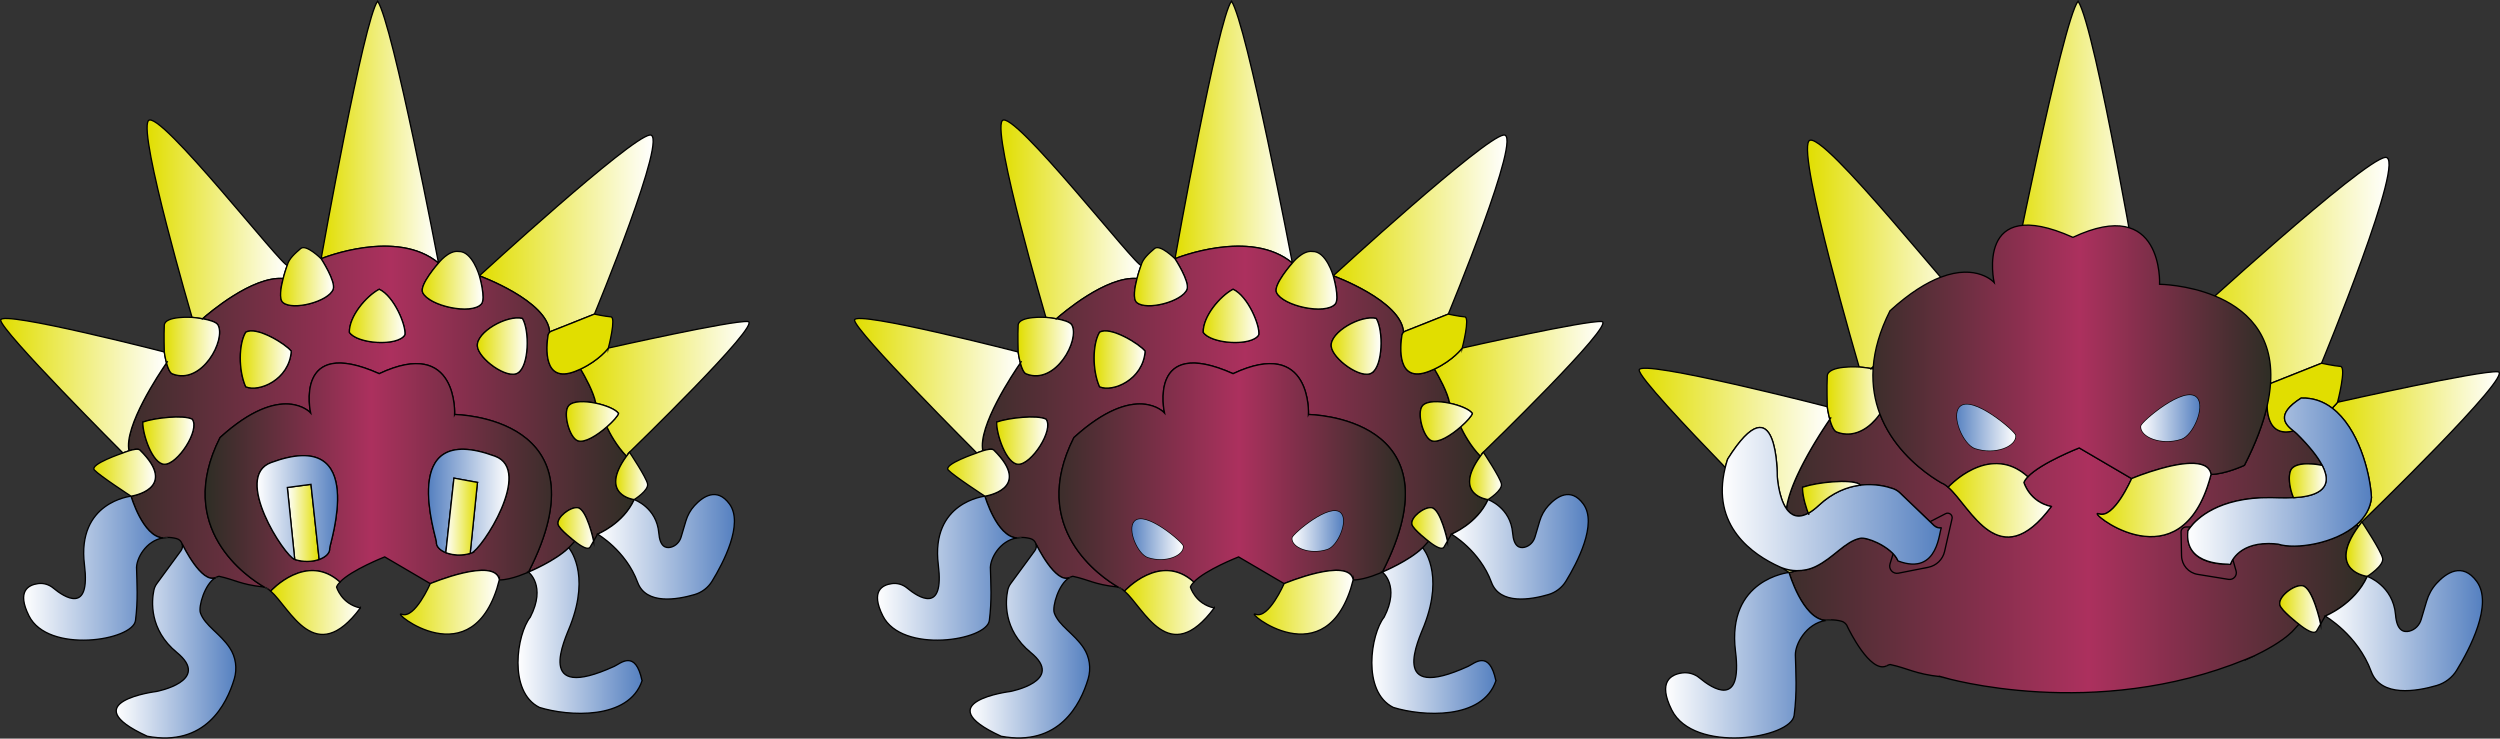 <?xml version="1.0" encoding="UTF-8"?>
<svg id="Calque_2" xmlns="http://www.w3.org/2000/svg" xmlns:xlink="http://www.w3.org/1999/xlink" viewBox="0 0 1866.16 551.35">
  <rect x="0" y="0" width="1866.16" height="551.35" fill="#333333" stroke="none"/>
  <defs>
    <style>
      .cls-1 {
        fill: url(#Dégradé_sans_nom_6-20);
      }

      .cls-1, .cls-2, .cls-3, .cls-4, .cls-5, .cls-6, .cls-7, .cls-8, .cls-9, .cls-10, .cls-11, .cls-12, .cls-13, .cls-14, .cls-15, .cls-16, .cls-17, .cls-18, .cls-19, .cls-20, .cls-21, .cls-22, .cls-23, .cls-24, .cls-25, .cls-26, .cls-27, .cls-28, .cls-29, .cls-30, .cls-31, .cls-32, .cls-33, .cls-34, .cls-35, .cls-36, .cls-37, .cls-38, .cls-39, .cls-40, .cls-41, .cls-42, .cls-43, .cls-44, .cls-45, .cls-46, .cls-47, .cls-48, .cls-49, .cls-50, .cls-51, .cls-52, .cls-53, .cls-54, .cls-55, .cls-56, .cls-57, .cls-58, .cls-59, .cls-60, .cls-61, .cls-62, .cls-63, .cls-64, .cls-65, .cls-66, .cls-67, .cls-68, .cls-69, .cls-70, .cls-71, .cls-72, .cls-73, .cls-74, .cls-75, .cls-76, .cls-77, .cls-78, .cls-79, .cls-80, .cls-81, .cls-82, .cls-83 {
        stroke-miterlimit: 10;
      }

      .cls-1, .cls-2, .cls-3, .cls-4, .cls-5, .cls-6, .cls-7, .cls-8, .cls-9, .cls-10, .cls-11, .cls-12, .cls-13, .cls-14, .cls-15, .cls-16, .cls-17, .cls-18, .cls-19, .cls-20, .cls-21, .cls-22, .cls-23, .cls-24, .cls-25, .cls-26, .cls-27, .cls-28, .cls-29, .cls-30, .cls-31, .cls-33, .cls-34, .cls-35, .cls-36, .cls-37, .cls-38, .cls-39, .cls-40, .cls-41, .cls-42, .cls-43, .cls-44, .cls-45, .cls-46, .cls-47, .cls-48, .cls-49, .cls-50, .cls-51, .cls-52, .cls-53, .cls-54, .cls-55, .cls-56, .cls-57, .cls-58, .cls-59, .cls-60, .cls-61, .cls-62, .cls-63, .cls-64, .cls-65, .cls-66, .cls-67, .cls-68, .cls-69, .cls-70, .cls-71, .cls-72, .cls-73, .cls-74, .cls-75, .cls-76, .cls-77, .cls-78, .cls-79, .cls-80, .cls-81, .cls-82, .cls-83 {
        stroke: #000;
      }

      .cls-2 {
        fill: url(#Dégradé_sans_nom_16-32);
      }

      .cls-3 {
        fill: url(#Dégradé_sans_nom_6-6);
      }

      .cls-4 {
        fill: url(#Dégradé_sans_nom_16-9);
      }

      .cls-5 {
        fill: url(#Dégradé_sans_nom_16-39);
      }

      .cls-6 {
        fill: #e1de00;
      }

      .cls-7 {
        fill: url(#Dégradé_sans_nom_6);
      }

      .cls-8 {
        fill: url(#Dégradé_sans_nom_16-22);
      }

      .cls-9, .cls-32 {
        fill: none;
      }

      .cls-10 {
        fill: url(#Dégradé_sans_nom_6-4);
      }

      .cls-11 {
        fill: url(#Dégradé_sans_nom_16-45);
      }

      .cls-12 {
        fill: url(#Dégradé_sans_nom_6-10);
      }

      .cls-84 {
        fill: url(#Dégradé_sans_nom_11);
      }

      .cls-13 {
        fill: url(#Dégradé_sans_nom_16-2);
      }

      .cls-14 {
        fill: url(#Dégradé_sans_nom_16-41);
      }

      .cls-15 {
        fill: url(#Dégradé_sans_nom_16-24);
      }

      .cls-16 {
        fill: url(#Dégradé_sans_nom_16-31);
      }

      .cls-17 {
        fill: url(#Dégradé_sans_nom_16-19);
      }

      .cls-18 {
        fill: url(#Dégradé_sans_nom_16-17);
      }

      .cls-85 {
        fill: url(#Dégradé_sans_nom_6-5);
      }

      .cls-19 {
        fill: url(#Dégradé_sans_nom_16-52);
      }

      .cls-20 {
        fill: url(#Dégradé_sans_nom_16-21);
      }

      .cls-21 {
        fill: url(#Dégradé_sans_nom_16-7);
      }

      .cls-22 {
        fill: url(#Dégradé_sans_nom_16-11);
      }

      .cls-23 {
        fill: url(#Dégradé_sans_nom_6-8);
      }

      .cls-24 {
        fill: url(#Dégradé_sans_nom_6-17);
      }

      .cls-25 {
        fill: url(#Dégradé_sans_nom_16-14);
      }

      .cls-26 {
        fill: url(#Dégradé_sans_nom_16-37);
      }

      .cls-27 {
        fill: url(#Dégradé_sans_nom_16-16);
      }

      .cls-28 {
        fill: url(#Dégradé_sans_nom_25-6);
      }

      .cls-29 {
        fill: url(#Dégradé_sans_nom_25-5);
      }

      .cls-30 {
        fill: url(#Dégradé_sans_nom_16-4);
      }

      .cls-31 {
        fill: url(#Dégradé_sans_nom_16-23);
      }

      .cls-32 {
        stroke: #1d1d1b;
      }

      .cls-86 {
        fill: url(#Dégradé_sans_nom_11-2);
      }

      .cls-33 {
        fill: url(#Dégradé_sans_nom_6-19);
      }

      .cls-34 {
        fill: url(#Dégradé_sans_nom_16-25);
      }

      .cls-35 {
        fill: url(#Dégradé_sans_nom_25-7);
      }

      .cls-36 {
        fill: url(#Dégradé_sans_nom_16-28);
      }

      .cls-37 {
        fill: url(#Dégradé_sans_nom_6-2);
      }

      .cls-38 {
        fill: url(#Dégradé_sans_nom_16-8);
      }

      .cls-39 {
        fill: url(#Dégradé_sans_nom_16-36);
      }

      .cls-40 {
        fill: url(#Dégradé_sans_nom_25);
      }

      .cls-87 {
        fill: url(#Dégradé_sans_nom_6-14);
      }

      .cls-41 {
        fill: url(#Dégradé_sans_nom_6-13);
      }

      .cls-42 {
        fill: url(#Dégradé_sans_nom_16-13);
      }

      .cls-43 {
        fill: url(#Dégradé_sans_nom_16-3);
      }

      .cls-44 {
        fill: url(#Dégradé_sans_nom_6-15);
      }

      .cls-45 {
        fill: url(#Dégradé_sans_nom_6-12);
      }

      .cls-46 {
        fill: url(#Dégradé_sans_nom_16);
      }

      .cls-47 {
        fill: url(#Dégradé_sans_nom_16-44);
      }

      .cls-48 {
        fill: url(#Dégradé_sans_nom_16-6);
      }

      .cls-49 {
        fill: url(#Dégradé_sans_nom_16-33);
      }

      .cls-50 {
        fill: url(#Dégradé_sans_nom_16-50);
      }

      .cls-51 {
        fill: url(#Dégradé_sans_nom_16-40);
      }

      .cls-52 {
        fill: url(#Dégradé_sans_nom_16-20);
      }

      .cls-53 {
        fill: url(#Dégradé_sans_nom_16-30);
      }

      .cls-54 {
        fill: url(#Dégradé_sans_nom_6-3);
      }

      .cls-55 {
        fill: url(#Dégradé_sans_nom_16-12);
      }

      .cls-56 {
        fill: url(#Dégradé_sans_nom_6-7);
      }

      .cls-57 {
        fill: url(#Dégradé_sans_nom_16-51);
      }

      .cls-58 {
        fill: url(#Dégradé_sans_nom_16-5);
      }

      .cls-59 {
        fill: url(#Dégradé_sans_nom_16-27);
      }

      .cls-60 {
        fill: url(#Dégradé_sans_nom_16-29);
      }

      .cls-61 {
        fill: url(#Dégradé_sans_nom_16-48);
      }

      .cls-62 {
        fill: url(#Dégradé_sans_nom_16-53);
      }

      .cls-63 {
        fill: url(#Dégradé_sans_nom_16-15);
      }

      .cls-64 {
        fill: url(#Dégradé_sans_nom_25-4);
      }

      .cls-65 {
        fill: url(#Dégradé_sans_nom_16-46);
      }

      .cls-66 {
        fill: url(#Dégradé_sans_nom_16-42);
      }

      .cls-67 {
        fill: url(#Dégradé_sans_nom_6-16);
      }

      .cls-68 {
        fill: url(#Dégradé_sans_nom_6-11);
      }

      .cls-69 {
        fill: url(#Dégradé_sans_nom_16-38);
      }

      .cls-70 {
        fill: url(#Dégradé_sans_nom_25-8);
      }

      .cls-71 {
        fill: url(#Dégradé_sans_nom_16-10);
      }

      .cls-72 {
        fill: url(#Dégradé_sans_nom_16-34);
      }

      .cls-73 {
        fill: url(#Dégradé_sans_nom_16-18);
      }

      .cls-74 {
        fill: url(#Dégradé_sans_nom_25-2);
      }

      .cls-75 {
        fill: url(#Dégradé_sans_nom_16-54);
      }

      .cls-76 {
        fill: url(#Dégradé_sans_nom_6-18);
      }

      .cls-77 {
        fill: url(#Dégradé_sans_nom_16-49);
      }

      .cls-78 {
        fill: url(#Dégradé_sans_nom_16-26);
      }

      .cls-79 {
        fill: url(#Dégradé_sans_nom_16-47);
      }

      .cls-80 {
        fill: url(#Dégradé_sans_nom_6-9);
      }

      .cls-81 {
        fill: url(#Dégradé_sans_nom_16-35);
      }

      .cls-82 {
        fill: url(#Dégradé_sans_nom_16-43);
      }

      .cls-83 {
        fill: url(#Dégradé_sans_nom_25-3);
      }
    </style>
    <linearGradient id="Dégradé_sans_nom_16" data-name="Dégradé sans nom 16" x1="877.08" y1="98.61" x2="964.71" y2="98.61" gradientUnits="userSpaceOnUse">
      <stop offset="0" stop-color="#e1de00"/>
      <stop offset="1" stop-color="#fff"/>
    </linearGradient>
    <linearGradient id="Dégradé_sans_nom_16-2" data-name="Dégradé sans nom 16" x1="995.19" y1="174.42" x2="1124.94" y2="174.42" xlink:href="#Dégradé_sans_nom_16"/>
    <linearGradient id="Dégradé_sans_nom_16-3" data-name="Dégradé sans nom 16" x1="747.17" y1="163.75" x2="851.85" y2="163.75" xlink:href="#Dégradé_sans_nom_16"/>
    <linearGradient id="Dégradé_sans_nom_25" data-name="Dégradé sans nom 25" x1="733.26" y1="311.12" x2="1110.78" y2="311.12" gradientUnits="userSpaceOnUse">
      <stop offset="0" stop-color="#3c2e2b"/>
      <stop offset=".52" stop-color="#ac305e"/>
      <stop offset="1" stop-color="#2e2e25"/>
    </linearGradient>
    <linearGradient id="Dégradé_sans_nom_16-4" data-name="Dégradé sans nom 16" x1="1070.76" y1="290.25" x2="1196.56" y2="290.25" xlink:href="#Dégradé_sans_nom_16"/>
    <linearGradient id="Dégradé_sans_nom_16-5" data-name="Dégradé sans nom 16" x1="637.87" y1="287.93" x2="761.67" y2="287.93" xlink:href="#Dégradé_sans_nom_16"/>
    <linearGradient id="Dégradé_sans_nom_6" data-name="Dégradé sans nom 6" x1="655.01" y1="424.13" x2="758.93" y2="424.13" gradientUnits="userSpaceOnUse">
      <stop offset="0" stop-color="#fff"/>
      <stop offset="1" stop-color="#5580c0"/>
    </linearGradient>
    <linearGradient id="Dégradé_sans_nom_16-6" data-name="Dégradé sans nom 16" x1="707.42" y1="352.86" x2="753.43" y2="352.86" xlink:href="#Dégradé_sans_nom_16"/>
    <linearGradient id="Dégradé_sans_nom_16-7" data-name="Dégradé sans nom 16" x1="759.84" y1="258.65" x2="801.28" y2="258.65" xlink:href="#Dégradé_sans_nom_16"/>
    <linearGradient id="Dégradé_sans_nom_6-2" data-name="Dégradé sans nom 6" x1="724.12" y1="478.41" x2="813.4" y2="478.41" xlink:href="#Dégradé_sans_nom_6"/>
    <linearGradient id="Dégradé_sans_nom_16-8" data-name="Dégradé sans nom 16" x1="846.81" y1="206.52" x2="886.32" y2="206.52" xlink:href="#Dégradé_sans_nom_16"/>
    <linearGradient id="Dégradé_sans_nom_16-9" data-name="Dégradé sans nom 16" x1="952.56" y1="209.16" x2="997.92" y2="209.16" xlink:href="#Dégradé_sans_nom_16"/>
    <linearGradient id="Dégradé_sans_nom_16-10" data-name="Dégradé sans nom 16" x1="1053.89" y1="394.1" x2="1080.49" y2="394.1" xlink:href="#Dégradé_sans_nom_16"/>
    <linearGradient id="Dégradé_sans_nom_25-2" data-name="Dégradé sans nom 25" x1="790.52" y1="356.12" x2="1049.02" y2="356.12" xlink:href="#Dégradé_sans_nom_25"/>
    <linearGradient id="Dégradé_sans_nom_16-11" data-name="Dégradé sans nom 16" x1="839.44" y1="449.75" x2="906.38" y2="449.75" xlink:href="#Dégradé_sans_nom_16"/>
    <linearGradient id="Dégradé_sans_nom_16-12" data-name="Dégradé sans nom 16" x1="936.23" y1="449.54" x2="1010.14" y2="449.54" xlink:href="#Dégradé_sans_nom_16"/>
    <linearGradient id="Dégradé_sans_nom_6-3" data-name="Dégradé sans nom 6" x1="1024.02" y1="470.7" x2="1116.65" y2="470.7" xlink:href="#Dégradé_sans_nom_6"/>
    <linearGradient id="Dégradé_sans_nom_16-13" data-name="Dégradé sans nom 16" x1="1097" y1="355.24" x2="1120.81" y2="355.24" xlink:href="#Dégradé_sans_nom_16"/>
    <linearGradient id="Dégradé_sans_nom_6-4" data-name="Dégradé sans nom 6" x1="1083.42" y1="408.17" x2="1185.59" y2="408.17" xlink:href="#Dégradé_sans_nom_6"/>
    <linearGradient id="Dégradé_sans_nom_16-14" data-name="Dégradé sans nom 16" x1="1060.15" y1="314.58" x2="1099.06" y2="314.58" xlink:href="#Dégradé_sans_nom_16"/>
    <linearGradient id="Dégradé_sans_nom_6-5" data-name="Dégradé sans nom 6" x1="964.69" y1="396.38" x2="1002.63" y2="396.38" xlink:href="#Dégradé_sans_nom_6"/>
    <linearGradient id="Dégradé_sans_nom_16-15" data-name="Dégradé sans nom 16" x1="993.7" y1="258.34" x2="1030.9" y2="258.34" xlink:href="#Dégradé_sans_nom_16"/>
    <linearGradient id="Dégradé_sans_nom_16-16" data-name="Dégradé sans nom 16" x1="898.17" y1="235.79" x2="939.68" y2="235.79" xlink:href="#Dégradé_sans_nom_16"/>
    <linearGradient id="Dégradé_sans_nom_16-17" data-name="Dégradé sans nom 16" x1="816.76" y1="268.36" x2="854.79" y2="268.36" xlink:href="#Dégradé_sans_nom_16"/>
    <linearGradient id="Dégradé_sans_nom_16-18" data-name="Dégradé sans nom 16" x1="743.98" y1="328.92" x2="782.1" y2="328.92" xlink:href="#Dégradé_sans_nom_16"/>
    <linearGradient id="Dégradé_sans_nom_11" data-name="Dégradé sans nom 11" x1="845.12" y1="402.47" x2="883.07" y2="402.47" gradientUnits="userSpaceOnUse">
      <stop offset="0" stop-color="#5a84c2"/>
      <stop offset="1" stop-color="#fff"/>
    </linearGradient>
    <linearGradient id="Dégradé_sans_nom_16-19" data-name="Dégradé sans nom 16" x1="1498.51" y1="114.1" x2="1599.22" y2="114.1" xlink:href="#Dégradé_sans_nom_16"/>
    <linearGradient id="Dégradé_sans_nom_16-20" data-name="Dégradé sans nom 16" x1="1634.25" y1="202.11" x2="1783.36" y2="202.11" xlink:href="#Dégradé_sans_nom_16"/>
    <linearGradient id="Dégradé_sans_nom_16-21" data-name="Dégradé sans nom 16" x1="1349.21" y1="189.86" x2="1469.51" y2="189.86" xlink:href="#Dégradé_sans_nom_16"/>
    <linearGradient id="Dégradé_sans_nom_25-3" data-name="Dégradé sans nom 25" x1="1345.55" y1="298.34" x2="1710.96" y2="298.34" xlink:href="#Dégradé_sans_nom_25"/>
    <linearGradient id="Dégradé_sans_nom_16-22" data-name="Dégradé sans nom 16" x1="1676.37" y1="490.97" x2="1682.85" y2="490.97" xlink:href="#Dégradé_sans_nom_16"/>
    <linearGradient id="Dégradé_sans_nom_25-4" data-name="Dégradé sans nom 25" x1="1333.51" y1="410.19" x2="1767.1" y2="410.19" xlink:href="#Dégradé_sans_nom_25"/>
    <linearGradient id="Dégradé_sans_nom_16-23" data-name="Dégradé sans nom 16" x1="1740.91" y1="335.23" x2="1865.66" y2="335.23" xlink:href="#Dégradé_sans_nom_16"/>
    <linearGradient id="Dégradé_sans_nom_16-24" data-name="Dégradé sans nom 16" x1="1223.6" y1="327.32" x2="1365.87" y2="327.32" xlink:href="#Dégradé_sans_nom_16"/>
    <linearGradient id="Dégradé_sans_nom_6-6" data-name="Dégradé sans nom 6" x1="1243.31" y1="489.08" x2="1362.74" y2="489.08" xlink:href="#Dégradé_sans_nom_6"/>
    <linearGradient id="Dégradé_sans_nom_16-25" data-name="Dégradé sans nom 16" x1="1330.17" y1="425.58" x2="1341.07" y2="425.58" xlink:href="#Dégradé_sans_nom_16"/>
    <linearGradient id="Dégradé_sans_nom_16-26" data-name="Dégradé sans nom 16" x1="1363.77" y1="298.91" x2="1411.39" y2="298.91" xlink:href="#Dégradé_sans_nom_16"/>
    <linearGradient id="Dégradé_sans_nom_6-7" data-name="Dégradé sans nom 6" x1="1349.83" y1="372.98" x2="1388.54" y2="372.98" xlink:href="#Dégradé_sans_nom_6"/>
    <linearGradient id="Dégradé_sans_nom_6-8" data-name="Dégradé sans nom 6" x1="1285.61" y1="372.54" x2="1449.31" y2="372.54" xlink:href="#Dégradé_sans_nom_6"/>
    <linearGradient id="Dégradé_sans_nom_6-9" data-name="Dégradé sans nom 6" x1="1349.83" y1="383.45" x2="1350.1" y2="383.45" xlink:href="#Dégradé_sans_nom_6"/>
    <linearGradient id="Dégradé_sans_nom_6-10" data-name="Dégradé sans nom 6" x1="1388.45" y1="362.26" x2="1388.54" y2="362.26" xlink:href="#Dégradé_sans_nom_6"/>
    <linearGradient id="Dégradé_sans_nom_16-27" data-name="Dégradé sans nom 16" x1="1463.72" y1="239.01" x2="1509.13" y2="239.01" xlink:href="#Dégradé_sans_nom_16"/>
    <linearGradient id="Dégradé_sans_nom_16-28" data-name="Dégradé sans nom 16" x1="1585.26" y1="242.04" x2="1637.39" y2="242.04" xlink:href="#Dégradé_sans_nom_16"/>
    <linearGradient id="Dégradé_sans_nom_16-29" data-name="Dégradé sans nom 16" x1="1701.71" y1="454.58" x2="1732.29" y2="454.58" xlink:href="#Dégradé_sans_nom_16"/>
    <linearGradient id="Dégradé_sans_nom_25-5" data-name="Dégradé sans nom 25" x1="1398.06" y1="265.86" x2="1695.13" y2="265.86" xlink:href="#Dégradé_sans_nom_25"/>
    <linearGradient id="Dégradé_sans_nom_16-30" data-name="Dégradé sans nom 16" x1="1454.28" y1="373.47" x2="1531.22" y2="373.47" xlink:href="#Dégradé_sans_nom_16"/>
    <linearGradient id="Dégradé_sans_nom_16-31" data-name="Dégradé sans nom 16" x1="1565.52" y1="373.23" x2="1650.46" y2="373.23" xlink:href="#Dégradé_sans_nom_16"/>
    <linearGradient id="Dégradé_sans_nom_6-11" data-name="Dégradé sans nom 6" x1="1733.46" y1="347.45" x2="1733.78" y2="347.45" xlink:href="#Dégradé_sans_nom_6"/>
    <linearGradient id="Dégradé_sans_nom_16-32" data-name="Dégradé sans nom 16" x1="1751.25" y1="409.92" x2="1778.61" y2="409.92" xlink:href="#Dégradé_sans_nom_16"/>
    <linearGradient id="Dégradé_sans_nom_6-12" data-name="Dégradé sans nom 6" x1="1735.65" y1="470.75" x2="1853.07" y2="470.75" xlink:href="#Dégradé_sans_nom_6"/>
    <linearGradient id="Dégradé_sans_nom_6-13" data-name="Dégradé sans nom 6" x1="1632.99" y1="359.22" x2="1770.22" y2="359.22" xlink:href="#Dégradé_sans_nom_6"/>
    <linearGradient id="Dégradé_sans_nom_16-33" data-name="Dégradé sans nom 16" x1="1708.92" y1="358.95" x2="1736.42" y2="358.95" xlink:href="#Dégradé_sans_nom_16"/>
    <linearGradient id="Dégradé_sans_nom_6-14" data-name="Dégradé sans nom 6" x1="1598.22" y1="312.13" x2="1641.83" y2="312.13" xlink:href="#Dégradé_sans_nom_6"/>
    <linearGradient id="Dégradé_sans_nom_16-34" data-name="Dégradé sans nom 16" x1="1345.55" y1="371.6" x2="1388.45" y2="371.6" xlink:href="#Dégradé_sans_nom_16"/>
    <linearGradient id="Dégradé_sans_nom_11-2" data-name="Dégradé sans nom 11" x1="1460.82" y1="319.14" x2="1504.43" y2="319.14" xlink:href="#Dégradé_sans_nom_11"/>
    <linearGradient id="Dégradé_sans_nom_16-35" data-name="Dégradé sans nom 16" x1="239.71" y1="98.61" x2="327.34" y2="98.61" xlink:href="#Dégradé_sans_nom_16"/>
    <linearGradient id="Dégradé_sans_nom_16-36" data-name="Dégradé sans nom 16" x1="357.82" y1="174.42" x2="487.57" y2="174.42" xlink:href="#Dégradé_sans_nom_16"/>
    <linearGradient id="Dégradé_sans_nom_16-37" data-name="Dégradé sans nom 16" x1="109.8" y1="163.75" x2="214.48" y2="163.75" xlink:href="#Dégradé_sans_nom_16"/>
    <linearGradient id="Dégradé_sans_nom_25-6" data-name="Dégradé sans nom 25" x1="95.89" y1="311.13" x2="473.41" y2="311.13" xlink:href="#Dégradé_sans_nom_25"/>
    <linearGradient id="Dégradé_sans_nom_16-38" data-name="Dégradé sans nom 16" x1="433.39" y1="290.25" x2="559.19" y2="290.25" xlink:href="#Dégradé_sans_nom_16"/>
    <linearGradient id="Dégradé_sans_nom_16-39" data-name="Dégradé sans nom 16" x1=".5" y1="287.93" x2="124.3" y2="287.93" xlink:href="#Dégradé_sans_nom_16"/>
    <linearGradient id="Dégradé_sans_nom_6-15" data-name="Dégradé sans nom 6" x1="17.64" x2="121.57" xlink:href="#Dégradé_sans_nom_6"/>
    <linearGradient id="Dégradé_sans_nom_16-40" data-name="Dégradé sans nom 16" x1="70.05" y1="352.86" x2="116.06" y2="352.86" xlink:href="#Dégradé_sans_nom_16"/>
    <linearGradient id="Dégradé_sans_nom_16-41" data-name="Dégradé sans nom 16" x1="122.47" y1="258.65" x2="163.91" y2="258.65" xlink:href="#Dégradé_sans_nom_16"/>
    <linearGradient id="Dégradé_sans_nom_6-16" data-name="Dégradé sans nom 6" x1="86.75" y1="478.41" x2="176.03" y2="478.41" xlink:href="#Dégradé_sans_nom_6"/>
    <linearGradient id="Dégradé_sans_nom_16-42" data-name="Dégradé sans nom 16" x1="209.44" y1="206.52" x2="248.95" y2="206.52" xlink:href="#Dégradé_sans_nom_16"/>
    <linearGradient id="Dégradé_sans_nom_16-43" data-name="Dégradé sans nom 16" x1="315.19" y1="209.16" x2="360.55" y2="209.16" xlink:href="#Dégradé_sans_nom_16"/>
    <linearGradient id="Dégradé_sans_nom_16-44" data-name="Dégradé sans nom 16" x1="416.52" y1="394.1" x2="443.13" y2="394.1" xlink:href="#Dégradé_sans_nom_16"/>
    <linearGradient id="Dégradé_sans_nom_25-7" data-name="Dégradé sans nom 25" x1="191.93" y1="378.87" x2="251.96" y2="378.87" xlink:href="#Dégradé_sans_nom_25"/>
    <linearGradient id="Dégradé_sans_nom_25-8" data-name="Dégradé sans nom 25" x1="411.65" y1="356.12" x2="153.15" y2="356.12" xlink:href="#Dégradé_sans_nom_25"/>
    <linearGradient id="Dégradé_sans_nom_16-45" data-name="Dégradé sans nom 16" x1="202.07" y1="449.76" x2="269.01" y2="449.76" xlink:href="#Dégradé_sans_nom_16"/>
    <linearGradient id="Dégradé_sans_nom_16-46" data-name="Dégradé sans nom 16" x1="298.86" y1="449.54" x2="372.77" y2="449.54" xlink:href="#Dégradé_sans_nom_16"/>
    <linearGradient id="Dégradé_sans_nom_6-17" data-name="Dégradé sans nom 6" x1="386.65" y1="470.7" x2="479.28" y2="470.7" xlink:href="#Dégradé_sans_nom_6"/>
    <linearGradient id="Dégradé_sans_nom_16-47" data-name="Dégradé sans nom 16" x1="459.63" y1="355.24" x2="483.44" y2="355.24" xlink:href="#Dégradé_sans_nom_16"/>
    <linearGradient id="Dégradé_sans_nom_6-18" data-name="Dégradé sans nom 6" x1="446.05" y1="408.17" x2="548.22" y2="408.17" xlink:href="#Dégradé_sans_nom_6"/>
    <linearGradient id="Dégradé_sans_nom_16-48" data-name="Dégradé sans nom 16" x1="422.78" y1="314.58" x2="461.69" y2="314.58" xlink:href="#Dégradé_sans_nom_16"/>
    <linearGradient id="Dégradé_sans_nom_6-19" data-name="Dégradé sans nom 6" x1="379.93" y1="374.23" x2="319.89" y2="374.23" xlink:href="#Dégradé_sans_nom_6"/>
    <linearGradient id="Dégradé_sans_nom_16-49" data-name="Dégradé sans nom 16" x1="356.33" y1="258.34" x2="393.53" y2="258.34" xlink:href="#Dégradé_sans_nom_16"/>
    <linearGradient id="Dégradé_sans_nom_16-50" data-name="Dégradé sans nom 16" x1="260.8" y1="235.79" x2="302.31" y2="235.79" xlink:href="#Dégradé_sans_nom_16"/>
    <linearGradient id="Dégradé_sans_nom_16-51" data-name="Dégradé sans nom 16" x1="179.39" y1="268.36" x2="217.42" y2="268.36" xlink:href="#Dégradé_sans_nom_16"/>
    <linearGradient id="Dégradé_sans_nom_16-52" data-name="Dégradé sans nom 16" x1="106.61" y1="328.92" x2="144.73" y2="328.92" xlink:href="#Dégradé_sans_nom_16"/>
    <linearGradient id="Dégradé_sans_nom_16-53" data-name="Dégradé sans nom 16" x1="238.23" y1="390.31" x2="214.48" y2="390.31" xlink:href="#Dégradé_sans_nom_16"/>
    <linearGradient id="Dégradé_sans_nom_6-20" data-name="Dégradé sans nom 6" x1="191.93" y1="378.87" x2="251.96" y2="378.87" xlink:href="#Dégradé_sans_nom_6"/>
    <linearGradient id="Dégradé_sans_nom_16-54" data-name="Dégradé sans nom 16" x1="356.4" y1="385.62" x2="332.79" y2="385.62" xlink:href="#Dégradé_sans_nom_16"/>
  </defs>
  <g id="obstacles">
    <g id="obstacles_métroid">
      <g>
        <g>
          <path class="cls-46" d="M964.71,196.37c-31.25-26.01-86.53-3.69-87.63-3.24.33-1.92,32-179.15,42.19-192.28,11.43,17,45.44,195.51,45.44,195.51Z"/>
          <path class="cls-13" d="M1081.08,234.47l-32.17,12.78c-.48.18-.91.46-1.26.8-1.17-23.45-52.45-42.16-52.45-42.16,0,0,112.27-103.04,127.22-105.09,14.95-2.04-41.33,133.67-41.33,133.67Z"/>
          <path class="cls-43" d="M851.85,197.87c-.15.4-1.76,4.81-3.11,10.06-22.95-1.86-55.32,25.77-60.14,30.01-4.19-.73-7.88-1.02-7.88-1.02,0,0-40.06-136.6-32.64-146.76,7.4-10.14,102.06,111.66,103.76,107.71Z"/>
          <path class="cls-40" d="M1105.05,340.52c-7.54-7.78-12.49-17.17-14.71-21.92-7.06,6.19-16.64,12.35-21.77,10.36-6.29-2.45-11.2-21.19-6.65-26.19,3.25-3.57,11.94-3.52,20.15-1.8-1.37-8-8.09-20.11-11.32-25.5-.28.13-.56.26-.85.39h-.01c-1.06.47-2.15.93-3.28,1.37-24.18,9.36-21.42-18.7-20.13-26.96.13-.86.55-1.63,1.16-2.22-1.17-23.45-52.45-42.16-52.45-42.16,0,0,4.99,17.15,1.47,21.08-7.46,8.29-39.01,1.46-43.78-8.62-2.66-5.65,11.83-21.99,11.83-21.99-31.25-26.01-86.53-3.69-87.63-3.24h-.01s11.09,17.04,8.99,22.79c-3.34,9.1-30.2,16.22-37.53,9.86-2.95-2.57-1.58-10.94.21-17.85-22.95-1.86-55.32,25.77-60.14,30.01,4.75.85,10.15,2.31,11.47,4.64,6.13,10.87-11.92,45.14-34.01,36.53-1.93-.76-3.4-4.48-4.4-8.2-5.25,7.61-31.89,47.36-28.02,65.6,3.12-.96,6.92-1.78,8.2-.52,29.51,29.11-6.65,34.38-6.65,34.38,0,0,8.76,30.16,23.74,31.15h.03c1.13-.21,2.32-.32,3.54-.32.02,0,.03-.01.06-.01,2.08-.02,4.28.25,6.61.86,2.05.54,3.51,2.04,4.09,3.85,0,0,.01.02.03.06h0c.79,1.65,14.59,29.94,25.05,25.2.21-.13.41-.23.62-.32.01,0,.03-.01.05-.02.6-.29,1.21-.51,1.84-.63,12.02,2.58,15.68,6,32.67,7.91.52.06,1.03.18,1.55.37-12.98-7.49-67.7-44.02-33.44-111.84,46.51-42.21,67.62-18.37,67.62-18.37,0,0-12.9-57.92,51.19-29.32,59.02-27.75,56.28,30.49,56.28,30.49,0,0,114.75,1.17,55.12,117.62.61-.24,20.09-8.35,30.09-18.15l4.49-4.89s-11.54-8.87-12.42-12.53c-1.29-5.32,9.16-13.24,14.58-12.49,6.74.94,11.78,24.25,11.92,24.88,1.56-2.72,2.93-5.14,2.93-5.14,0,0,19.15-7.61,27.36-25.79,0,0-26.74-3.31-5.73-32.41ZM760.01,346.54c-8.82-.37-16.22-22.28-16.03-31.47,8.6-3.12,30.48-5.52,36.84-2.15,6.05,7.82-10.94,34.03-20.81,33.62ZM820.78,288.69c-5.47-12.31-5.25-31.9,0-40.64,7.78-4.9,29.85,8.74,34.01,14.08-1.56,21.49-24.27,30.84-34.01,26.57ZM939.59,250c-5.48,8.81-35.75,6.73-41.42-1.95-.2-11.72,12.31-26.81,22.27-32.13,11.14,5.21,20.23,27.24,19.15,34.09ZM1024.02,278.34c-7.93,5.14-29.45-10.52-30.3-19.93-.93-10.42,21.89-23.44,33.61-20.71,5.37,9.18,4.97,35.27-3.32,40.64Z"/>
          <path class="cls-30" d="M1107.27,337.55c-.79,1.01-1.54,2-2.22,2.96-7.54-7.78-12.49-17.17-14.71-21.92.06-.05.1-.09.16-.14,4.63-4.06,8.14-8.11,8.55-9.83-1.88-2.93-9.12-6-16.81-7.63l-.17-.03c-1.37-8-8.09-20.11-11.32-25.5,14-6.54,20.72-15.64,20.72-15.64,0,0,93.07-20.96,104.21-19.79,11.14,1.17-88.42,97.52-88.42,97.52Z"/>
          <path class="cls-58" d="M761.67,270.91c-5.25,7.61-31.89,47.36-28.02,65.6-2.47.77-4.51,1.63-4.51,1.63,0,0-91.84-91.84-91.26-99.27.6-7.43,122.14,23.85,122.14,23.85,0,0,.55,4.08,1.65,8.19h0Z"/>
          <path class="cls-7" d="M739.3,424.12c.29,11,1.17,24.04-.79,39.08-1.95,15.05-65.27,25.02-79.53-3.51-9.2-18.38-.54-23.05,6.79-24.05,4.05-.55,8.16.65,11.3,3.27,8.38,6.96,27.99,19.8,23.34-17.32-5.85-46.9,34.79-51.2,34.79-51.2,0,0,8.76,30.16,23.74,31.15-12.8,2.24-19.83,15.52-19.63,22.59Z"/>
          <path class="cls-48" d="M735.19,370.38s-23.44-15.23-27.36-19.54c-3.9-4.29,21.3-12.7,21.3-12.7,0,0,2.04-.86,4.51-1.63,3.12-.96,6.92-1.78,8.2-.52,29.51,29.11-6.65,34.38-6.65,34.38Z"/>
          <path class="cls-21" d="M766.06,279.11c-1.93-.76-3.4-4.48-4.4-8.2h0c-1.1-4.12-1.65-8.2-1.65-8.2,0,0-.39-12.71,0-19.94.39-7.22,20.71-5.86,20.71-5.86,0,0,3.69.29,7.88,1.02,4.75.85,10.15,2.31,11.47,4.64,6.13,10.87-11.92,45.14-34.01,36.53Z"/>
          <path class="cls-37" d="M812.23,506.84c-5.67,19.01-21.73,50.77-64.92,42.74-55.89-25.6,6.84-33.42,6.84-33.42,0,0,41.24-7.82,15.25-29.11-20.93-17.15-18.79-38.75-17.17-46.5.38-1.79,1.15-3.47,2.23-4.94,3.38-4.57,11.86-16.07,18.01-24.56,1.14-1.57,1.34-3.44.84-5.09.79,1.64,14.59,29.93,25.05,25.19-8.08,4.55-13.04,21.58-11.37,26.38,3.3,9.47,14.78,15.35,21.91,26.14,4.51,6.82,5.67,15.32,3.34,23.16Z"/>
          <path class="cls-38" d="M886.06,215.92c-3.34,9.1-30.2,16.22-37.53,9.86-2.95-2.57-1.58-10.94.21-17.85,1.35-5.25,2.96-9.66,3.11-10.06.01-.02.01-.03.01-.03,1.17-4.7,5.86-8.79,9.97-12.32,4.1-3.51,15.25,7.62,15.25,7.62,0,0,11.09,17.03,8.99,22.78Z"/>
          <path class="cls-4" d="M996.66,226.97c-7.46,8.29-39.01,1.46-43.78-8.62-2.66-5.65,11.83-21.99,11.83-21.99,0,0,7.47-9.68,14.95-8.64,10.26-.44,15.53,18.17,15.53,18.17,0,0,4.99,17.15,1.47,21.08Z"/>
          <path class="cls-71" d="M1080.49,403.86h0c-.86,1.52-1.78,3.11-2.55,4.43-2.15,3.72-11.53-4.29-11.53-4.29,0,0-11.54-8.87-12.42-12.53-1.29-5.32,9.16-13.24,14.58-12.49,6.74.94,11.78,24.25,11.92,24.88Z"/>
          <path class="cls-6" d="M1091.48,259.83s-6.73,9.09-20.72,15.64c-.28.13-.56.26-.85.39h-.01c-1.06.47-2.15.93-3.28,1.37-24.18,9.36-21.42-18.7-20.13-26.96.13-.86.55-1.63,1.16-2.22.36-.34.78-.62,1.26-.8l32.17-12.78s8.21,1.76,12.31,2.05c4.11.29-1.91,23.31-1.91,23.31Z"/>
          <path class="cls-74" d="M976.72,309.42s2.74-58.24-56.28-30.49c-64.1-28.6-51.19,29.32-51.19,29.32,0,0-21.11-23.85-67.62,18.37-34.26,67.83,20.46,104.36,33.44,111.84.02.01.05.02.06.02.85.31,1.69.78,2.56,1.4.03.01.05.02.05.02.56.39,1.13.84,1.7,1.34,0,0,26.7-29.42,51.71-6.76,8.61-9.07,33.41-18.77,33.41-18.77l33.99,19.93s48.67-20.32,51.59-2.73c9.09,0,21.69-5.87,21.69-5.87h.01c59.63-116.46-55.12-117.63-55.12-117.63ZM856.96,415.96c-7.55-2.48-15.44-20.81-10.06-26.68,7.68-8.38,35.89,15.73,36.15,18.37.67,6.82-13,12.61-26.09,8.31ZM990.8,409.86c-13.1,4.29-26.76-1.49-26.08-8.31.25-2.64,28.46-26.75,36.15-18.37,5.37,5.87-2.51,24.19-10.07,26.68Z"/>
          <path class="cls-22" d="M906.38,453.82c-33.86,45.36-52.27.26-66.94-12.57,0,0,26.7-29.42,51.71-6.76-1.21,1.26-2.09,2.5-2.55,3.71,0,0,3.56,12.61,17.78,15.63Z"/>
          <path class="cls-55" d="M1010.14,432.91c-19.34,75.04-82.66,21.89-72.89,25.6,9.77,3.71,21.3-22.87,21.3-22.87,0,0,48.67-20.32,51.59-2.73Z"/>
          <path class="cls-54" d="M1116.65,508.14c-9.92,29.56-55.21,26.62-76.61,19.93-23.59-11.77-16.85-54.85-6.83-67.41,12.11-23.5-1.38-33.62-1.38-33.62h.01c.61-.25,20.09-8.36,30.09-18.16,0,0,16.51,18.61,1.17,58.03-4.06,10.44-27.01,57.75,32.82,30.48,4.66-2.12,15.79-12.89,20.72,10.75Z"/>
          <path class="cls-42" d="M1110.78,372.93s-26.74-3.31-5.73-32.41c.68-.96,1.42-1.95,2.22-2.96,0,0,12.5,18.76,13.48,23.64.98,4.89-9.96,11.73-9.96,11.73Z"/>
          <path class="cls-10" d="M1168.92,433.83c-2.97,4.86-7.66,8.42-13.12,10.01-12.81,3.74-36.19,7.88-42.48-9.17-8.79-23.83-29.9-35.96-29.9-35.96,0,0,19.15-7.61,27.36-25.79,0,0,16.81,5.86,18.37,25,.83,10.17,5.13,11.53,8.99,10.56,3.72-.94,6.57-3.93,7.66-7.6l3.51-11.86c1.27-4.31,3.47-8.29,6.51-11.6,6.05-6.58,16.64-14.16,26.1-1.19,10.77,14.75-4.74,44.09-13,57.59Z"/>
          <path class="cls-32" d="M798.97,430.83c-.21.13-.41.23-.62.32"/>
          <path class="cls-32" d="M837.69,439.88c-.21-.1-1.13-.56-2.56-1.4"/>
          <path class="cls-25" d="M1099.06,308.64c-.41,1.72-3.93,5.76-8.55,9.83-.06.05-.1.09-.16.14-7.06,6.19-16.64,12.35-21.77,10.36-6.29-2.45-11.2-21.19-6.65-26.19,3.25-3.57,11.94-3.52,20.15-1.8l.17.03c7.69,1.63,14.92,4.71,16.81,7.63Z"/>
          <path class="cls-85" d="M990.8,409.86c-13.1,4.29-26.76-1.49-26.08-8.31.25-2.64,28.46-26.75,36.15-18.37,5.37,5.87-2.51,24.19-10.07,26.68Z"/>
          <path class="cls-63" d="M1024.02,278.34c-7.93,5.14-29.45-10.52-30.3-19.93-.93-10.42,21.89-23.44,33.61-20.71,5.37,9.18,4.97,35.27-3.32,40.64Z"/>
          <path class="cls-27" d="M939.59,250c-5.48,8.81-35.75,6.73-41.42-1.95-.2-11.72,12.31-26.81,22.27-32.13,11.14,5.21,20.23,27.24,19.15,34.09Z"/>
          <path class="cls-18" d="M854.79,262.13c-1.56,21.49-24.27,30.84-34.01,26.57-5.47-12.31-5.25-31.9,0-40.64,7.78-4.9,29.85,8.74,34.01,14.08Z"/>
          <path class="cls-73" d="M760.01,346.54c-8.82-.37-16.22-22.28-16.03-31.47,8.6-3.12,30.48-5.52,36.84-2.15,6.05,7.82-10.94,34.03-20.81,33.62Z"/>
          <path class="cls-32" d="M758.97,401.52c1.15.07,2.32-.02,3.54-.32"/>
          <path class="cls-6" d="M762.56,269.64s-.32.45-.9,1.26"/>
          <path class="cls-6" d="M788.6,237.94c-.4.34-.61.54-.61.54"/>
          <path class="cls-6" d="M1069.9,275.86h0"/>
          <path class="cls-84" d="M856.96,415.96c-7.55-2.48-15.44-20.81-10.06-26.68,7.68-8.38,35.89,15.73,36.15,18.37.67,6.82-13,12.61-26.09,8.31Z"/>
        </g>
        <g>
          <path class="cls-17" d="M1599.22,227.34c-35.91-29.9-99.44-4.24-100.71-3.72.38-2.2,40.98-207.69,52.7-222.77,13.14,19.54,48.01,226.49,48.01,226.49Z"/>
          <path class="cls-52" d="M1732.95,271.13l-36.97,14.68c-.55.21-1.04.53-1.45.92-1.35-26.95-60.28-48.45-60.28-48.45,0,0,129.02-118.41,146.2-120.78,17.18-2.35-47.5,153.62-47.5,153.62Z"/>
          <path class="cls-20" d="M1469.51,229.07c-.17.46-2.02,5.53-3.58,11.56-26.37-2.14-63.58,29.62-69.11,34.49-4.82-.84-9.05-1.17-9.05-1.17,0,0-46.03-156.98-37.51-168.66,8.51-11.65,117.29,128.32,119.25,123.78Z"/>
          <path class="cls-83" d="M1710.57,350.08c.13-.16.25-.32.38-.46h-.01c-.13.15-.25.3-.37.46ZM1697.56,319.02c-.62-.63-1.19-1.33-1.69-2.1.49.77,1.06,1.48,1.69,2.1ZM1667.39,321.54c-5.96,3.87-18.59-2.48-26.89-10.37-4.41-4.17-7.59-8.79-7.93-12.53-.11-1.17.05-2.39.45-3.6,3.52-11.15,26.04-23.04,38.18-20.2,6.17,10.56,5.71,40.53-3.81,46.71ZM1690.87,275.73h0c-6.19-10.21-19.18-19.13-31.16-25.7-1.37-.77-2.74-1.49-4.09-2.18-.9-.46-1.78-.91-2.65-1.35-.87-.44-1.71-.86-2.56-1.25-9.18-4.43-16.15-6.97-16.15-6.97,0,0,5.74,19.71,1.69,24.22-.17.18-.36.37-.54.54-.78.7-1.72,1.29-2.78,1.79-.2.09-.4.18-.61.26-1.35.54-2.88.95-4.57,1.23-.2.04-.41.07-.62.09-.51.07-1.04.13-1.58.18-.45.04-.9.07-1.36.09-.29.01-.57.03-.86.04-.46.01-.94.03-1.41.03-1.91,0-3.91-.12-5.92-.34-.44-.05-.87-.11-1.32-.16-.05,0-.09-.01-.13-.01-.44-.07-.86-.12-1.29-.18-2.82-.44-5.67-1.06-8.4-1.85-.32-.08-.63-.17-.95-.28-.58-.17-1.17-.36-1.74-.55-.58-.18-1.13-.4-1.7-.59-.33-.13-.65-.25-.96-.37-.42-.16-.83-.33-1.23-.5-.36-.15-.71-.3-1.06-.45-.36-.16-.7-.32-1.03-.47-.54-.25-1.06-.51-1.56-.78-.51-.26-1-.53-1.48-.8-.55-.33-1.1-.66-1.6-1-.28-.18-.54-.37-.8-.55-.22-.16-.44-.32-.65-.47-.11-.09-.22-.18-.33-.26-.17-.15-.33-.28-.49-.42-.46-.38-.9-.79-1.28-1.2-.88-.94-1.58-1.9-2.06-2.9-.38-.82-.46-1.82-.29-2.96.17-1.15.57-2.41,1.13-3.75.13-.29.26-.59.4-.9.36-.77.75-1.53,1.19-2.32.21-.38.44-.78.67-1.17.22-.38.48-.78.71-1.17.59-.94,1.21-1.87,1.83-2.8.21-.3.42-.61.63-.91.21-.29.42-.59.63-.88.62-.88,1.25-1.73,1.87-2.52.34-.44.67-.87.98-1.27.59-.75,1.13-1.44,1.64-2.03.36-.44.69-.82.96-1.16.03-.04.04-.07.08-.09.07-.11.14-.18.22-.26.24-.29.44-.53.59-.7.15-.16.24-.28.29-.33.03-.03.04-.04.04-.04-.01-.01-.01,0-.01,0-35.91-29.9-99.43-4.24-100.7-3.72h-.01s12.75,19.58,10.33,26.19c-.09.24-.2.47-.32.71-.11.24-.24.47-.4.71-1,1.66-2.68,3.26-4.79,4.7-.26.2-.54.38-.83.55-3.06,1.97-6.91,3.65-11.02,4.93-.65.2-1.29.4-1.95.57-.5.15-1.02.28-1.53.4-.22.07-.46.12-.7.17-.57.13-1.15.26-1.72.37-.66.15-1.32.26-1.98.37-1.95.32-3.88.53-5.71.61-.22.01-.44.03-.66.03-4.91.13-9.14-.7-11.54-2.78-.13-.12-.25-.24-.37-.38-.09-.11-.17-.21-.24-.32-.12-.15-.21-.29-.3-.45-.12-.22-.24-.47-.34-.73-.17-.45-.3-.94-.42-1.48-.11-.53-.18-1.1-.24-1.7h0c-.01-.26-.04-.53-.04-.79-.03-.77-.01-1.57.03-2.4.03-.54.07-1.11.13-1.68.24-2.27.66-4.68,1.19-7.07.26-1.19.55-2.37.86-3.52h-.01c-.86-.07-1.7-.11-2.59-.11-.77,0-1.53.03-2.31.08-.47.03-.95.07-1.42.12-.42.04-.84.08-1.27.15-.33.04-.67.09-1.02.13-.34.05-.67.12-1.02.17-.34.07-.7.13-1.04.2-.45.09-.91.18-1.36.29-.55.13-1.11.26-1.66.4-.55.15-1.12.29-1.68.45-.61.18-1.21.36-1.82.55-.32.11-.63.2-.95.3-.41.15-.82.28-1.23.42-.7.25-1.4.5-2.1.78-.53.2-1.07.41-1.6.62l-1.23.51c-.41.17-.82.34-1.23.53-.86.37-1.7.75-2.55,1.15-.42.2-.84.41-1.27.61-.42.2-.84.41-1.25.62-.62.32-1.24.63-1.86.95h-.01c-.16.08-.3.17-.46.25-.37.2-.73.38-1.09.58-.62.34-1.25.69-1.87,1.03-.13.08-.28.16-.41.22-.48.28-.96.55-1.44.83-.73.42-1.44.83-2.15,1.27-.46.28-.91.55-1.37.82h-.01c-.67.42-1.35.84-2.01,1.27-.74.46-1.48.94-2.2,1.41-.57.37-1.13.74-1.69,1.11-.14.11-.3.21-.45.3-.61.41-1.2.82-1.79,1.21-.12.09-.25.17-.37.25-.24.17-.49.34-.73.5-.41.3-.8.58-1.2.86-.66.46-1.31.92-1.94,1.39h-.01c-.67.5-1.33.98-1.98,1.45-.18.13-.36.26-.53.4-.79.59-1.54,1.16-2.27,1.7-.9.69-1.73,1.35-2.53,1.97-.59.49-1.17.95-1.71,1.39-.24.18-.46.36-.67.54-.22.17-.44.34-.65.51-.41.34-.82.67-1.19.98-.62.51-1.17.98-1.68,1.4-.28.24-.51.45-.75.65-.2.17-.4.34-.57.48-.22.22-.44.4-.62.55-.11.09-.21.18-.3.26.45.08.91.17,1.37.25.22.04.45.09.69.15,4.17.87,8.38,2.15,10.33,3.97h.01s.05.05.08.08c.05.05.11.11.15.16.08.09.16.18.25.28.04.07.09.13.13.2t.03.03c.05.07.09.15.15.22.95,1.68,1.39,3.84,1.39,6.31,0,.4-.01.82-.04,1.23,0,.04,0,.07-.01.11-.01.38-.04.78-.09,1.17,0,.07-.01.13-.03.2-.03.34-.08.7-.14,1.06v.03c0,.11-.03.22-.05.34-.04.24-.09.49-.13.73-.01.11-.04.2-.05.3-.12.62-.28,1.27-.45,1.91-.18.75-.41,1.52-.67,2.28-.15.44-.29.88-.45,1.33-.04.07-.05.15-.08.21-.18.51-.38,1.03-.61,1.56-.11.25-.21.51-.33.78-.05.15-.12.3-.18.45-.04.11-.09.21-.15.33-.08.18-.17.37-.26.55-.98,2.11-2.15,4.22-3.47,6.25-.03.03-.04.07-.05.09-.3.44-.59.86-.88,1.28,8.77,23.17,26.73,38.63,38.31,46.65,15.01-7.71,26.34-8.29,34.2-6.64,9.3,1.93,13.75,6.95,13.75,6.95,0,0-.92-4.12-1.16-9.79-.13-3.02-.08-6.49.41-10.01.92-6.68,3.39-13.55,9.02-18.04,8.29-6.58,23.41-7.97,50.56,4.14,25.09-11.8,40.47-10.07,49.89-3.21,3.03,2.2,5.45,4.95,7.38,7.94,4.83,7.52,6.54,16.65,7.14,22.9.42,4.41.28,7.4.28,7.4,0,0,16.4.17,34.62,6.25,1-2.92,1.95-6.04,2.81-9.39,10.45,0,24.92-6.74,24.92-6.74h.01c8.54-16.68,13.96-31.3,16.91-44.11.01.28.03.55.07.83-.03-.3-.04-.59-.05-.88-.24-5.54.41-10.9.88-13.93.15-.99.63-1.87,1.33-2.55h0c-.18-3.8-1.52-7.48-3.67-11ZM1433.82,333.44c-6.28-14.14-6.03-36.67,0-46.71,8.84-5.57,33.7,9.67,38.9,15.95.07.08.13.15.18.22-.61,8.42-4.04,15.21-8.75,20.32-9.1,9.88-22.96,13.44-30.33,10.21ZM1570.36,288.98c-6.29,10.12-41.09,7.73-47.6-2.24-.22-13.47,14.14-30.81,25.6-36.93,12.8,5.99,23.25,31.31,22.01,39.17ZM1349.84,383.1c-.38-.99-.74-1.98-1.08-2.97.33.99.69,1.98,1.07,2.97.09.22.18.46.28.69-.09-.22-.17-.46-.26-.69ZM1346.28,370.77c-.04-.18-.07-.36-.11-.53.11.62.22,1.25.37,1.9-.09-.47-.18-.92-.26-1.37ZM1346.01,369.22c-.03-.15-.05-.29-.08-.42.04.29.09.59.15.9-.03-.16-.05-.32-.07-.48ZM1345.59,365.24c-.01-.18-.01-.37-.01-.54-.01-.33-.01-.63-.01-.94h-.01c-.01.58,0,1.21.05,1.89,0-.13-.01-.28-.01-.41ZM1365.88,313.01s0,.01-.01.01c.14.53.3,1.06.46,1.58-.16-.53-.3-1.07-.45-1.6Z"/>
          <path class="cls-8" d="M1682.85,489.51c-3.72,1.77-6.25,2.82-6.48,2.92.04-.08.08-.16.12-.24,2.11-.86,4.24-1.75,6.36-2.68Z"/>
          <path class="cls-64" d="M1767.1,430.25c-9.43,20.89-31.44,29.63-31.44,29.63,0,0-1.57,2.78-3.36,5.91-.16-.73-5.95-27.51-13.7-28.59-6.23-.86-18.23,8.25-16.76,14.35,1.02,4.2,14.28,14.39,14.28,14.39l-5.16,5.62c-7.74,7.59-20.44,14.3-28.1,17.94-2.12.92-4.25,1.82-6.36,2.68-113.16,46.31-224.14,14-226.17,13.4.42.26-.42.01-1.79-.45-.03-.01-.04-.01-.07-.01-19.53-2.19-23.74-6.12-37.55-9.09-.73.15-1.43.4-2.11.73-.01.01-.04.03-.05.03h-.01s-.05.03-.08.05c-.17.07-.36.16-.53.26-.04.03-.07.04-.11.05-12.02,5.42-27.87-27.06-28.78-28.95h0c-.03-.05-.04-.08-.04-.08-.66-2.07-2.34-3.8-4.7-4.42-2.68-.7-5.21-1.02-7.6-.99-.03,0-.04.01-.07.01h-.01c-1.4,0-2.76.13-4.05.37h-.04c-17.22-1.13-27.28-35.79-27.28-35.79,0,0,2.41-.36,5.61-1.36,4.91.11,9.83-.92,14.34-3.13,13.37-6.49,21.8-18.68,33.09-21.02,2.55-.53,7.67.82,12.92,3.35,6.52,3.14,13.23,8.1,15.42,13.58-3.83-12.63,30.49-24.08,32.47-24.74-1.94.33-4.04-.18-5.66-1.72-7.76-7.38-17.97-17.2-23.45-22.47-.69-.66-1.29-1.25-1.82-1.75-1.5-1.45-3.3-2.59-5.29-3.29-4.59-1.61-13.68-4-24.63-2.6-.03-.07-.07-.13-.11-.18-.04-.07-.08-.12-.11-.18h0c-.11-.18-.22-.36-.34-.51h-.01c-7.15-3.8-31.39-1.24-41.69,2.24-.22.08-.44.15-.63.22h-.01c-.01.58,0,1.21.05,1.89.03.42.05.84.11,1.29.04.3.07.61.11.91,0,.05.01.09.01.15.01.07.03.12.03.18.01.16.04.34.07.51,0,.03.01.07.01.11.04.29.09.59.15.9.03.17.05.36.09.54.11.62.22,1.25.37,1.9.13.69.3,1.4.49,2.11.08.37.18.73.28,1.1.41,1.57.9,3.18,1.45,4.79.33.99.69,1.98,1.07,2.97-7.69,4.22-12.86,1.65-16.32-3.32l.16-1.19c.05-.4.12-.8.2-1.21.07-.41.14-.82.24-1.24.11-.51.21-1.04.34-1.57.12-.53.25-1.06.4-1.6s.29-1.08.45-1.64c.16-.54.32-1.1.49-1.65.13-.42.26-.86.41-1.28.17-.51.34-1.03.51-1.56.17-.51.36-1.04.55-1.57.18-.53.38-1.06.59-1.58.2-.53.4-1.06.61-1.58.42-1.07.86-2.14,1.32-3.21.22-.53.45-1.07.7-1.61.22-.54.46-1.07.71-1.61.29-.65.59-1.29.9-1.93.61-1.29,1.23-2.59,1.86-3.87.3-.63.62-1.28.96-1.91.18-.38.38-.77.58-1.13.41-.79.8-1.58,1.23-2.36.83-1.57,1.68-3.11,2.51-4.64l1.27-2.26c.05-.09.11-.2.17-.29.65-1.12,1.28-2.24,1.91-3.32.41-.7.8-1.37,1.21-2.05.22-.38.46-.77.69-1.15.08-.17.18-.34.3-.51.96-1.61,1.91-3.15,2.82-4.6.05-.11.12-.2.17-.29.63-1.02,1.25-1.99,1.85-2.92.13-.21.26-.42.41-.62.03-.04.05-.09.08-.13.03-.04.05-.09.08-.13.18-.29.37-.58.55-.86.24-.34.45-.69.67-1.02.13-.2.25-.4.38-.59.54-.84,1.06-1.62,1.53-2.34.41-.59.78-1.15,1.11-1.64.11-.17.22-.33.33-.49.13-.21.28-.41.41-.61.12-.2.25-.37.37-.54s.22-.33.33-.47c.14.53.3,1.06.46,1.58.12.4.25.79.37,1.17.13.38.26.77.41,1.13.18.49.37.96.58,1.42.07.17.15.34.24.5.08.16.16.32.24.48.4.78.83,1.46,1.31,1.99.09.11.18.21.28.3.2.21.41.38.63.53.08.05.15.11.22.13.11.07.21.12.32.16,1.06.41,2.1.74,3.14.98.34.09.69.16,1.03.22.34.07.69.12,1.03.17,1.62.22,3.22.26,4.78.13.3-.03.61-.05.9-.09.78-.11,1.53-.25,2.28-.42.73-.16,1.42-.37,2.12-.61.24-.07.46-.15.7-.24.05-.03.11-.05.15-.07.45-.16.88-.34,1.32-.54.47-.21.94-.44,1.39-.67.44-.21.87-.45,1.29-.7.05-.03.11-.07.15-.08.36-.21.71-.42,1.06-.66.12-.07.22-.15.34-.22.34-.21.67-.45,1.02-.7.12-.08.24-.16.34-.25.3-.22.62-.46.92-.7.42-.34.84-.69,1.25-1.04.4-.34.79-.7,1.17-1.06.87-.82,1.69-1.66,2.48-2.55.21-.22.41-.45.61-.67.2-.22.38-.45.57-.69.18-.22.37-.46.55-.69.21-.26.42-.54.63-.8.38-.51.77-1.03,1.12-1.54,8.77,23.17,26.73,38.63,38.31,46.65,3.14,2.18,5.81,3.8,7.69,4.89.03.01.05.03.07.03.98.36,1.94.9,2.94,1.61.04.01.05.03.05.03.65.45,1.29.96,1.95,1.54,16.86,14.75,38.02,66.58,76.93,14.45-16.35-3.47-20.44-17.96-20.44-17.96.53-1.39,1.54-2.81,2.93-4.26,9.9-10.42,38.39-21.57,38.39-21.57l39.07,22.9s-13.25,30.54-24.47,26.28c-10.79-4.09,56.01,52.17,80.96-20.03,1-2.92,1.95-6.04,2.81-9.39,10.45,0,24.92-6.74,24.92-6.74h.01c8.54-16.68,13.96-31.3,16.91-44.11.01.28.03.55.07.83.04.67.09,1.36.17,2.05,0,.04.01.08.01.12.01.15.04.3.05.46.01.15.04.29.05.44.12.95.28,1.89.49,2.81.08.4.18.79.29,1.17.04.17.09.34.14.51.05.21.12.42.18.63.03.08.04.15.07.21.09.29.18.58.29.87.11.28.21.55.33.83.05.15.12.29.2.44.09.25.2.49.33.71.04.09.09.18.14.28.13.29.29.57.46.84.08.16.18.3.28.45.49.77,1.06,1.48,1.69,2.1.16.16.33.32.49.46.33.32.69.59,1.06.84.17.12.36.24.54.34.16.11.32.2.49.28.37.22.75.41,1.16.55.16.07.33.13.49.18.26.11.53.18.8.25.22.07.45.13.69.17.03.01.04.01.07.01.17.04.36.08.54.09.03.01.05.03.08.01.17.04.34.07.51.08.74.11,1.53.15,2.35.11.24,0,.48-.01.71-.03.12,0,.24-.01.34-.03.16-.01.3-.03.47-.04.03,0,.07-.01.09-.01s.07,0,.11-.01c.33-.03.67-.08,1.02-.13.45-.07.9-.15,1.36-.25.36-.08.7-.16,1.07-.25,1.02.8,1.93,1.52,2.56,2.15,9.74,9.68,15.73,17.42,18.91,23.6-1.12-.22-2.24-.42-3.35-.58-.44-.07-.86-.12-1.29-.17-.24-.04-.48-.07-.7-.09-.45-.05-.9-.09-1.35-.13-1.44-.13-2.85-.2-4.21-.2-.4,0-.78.01-1.16.03-.24,0-.48.01-.71.03-.3,0-.61.03-.91.05-.49.04-.96.09-1.43.16-.3.03-.61.08-.9.13-.22.04-.45.08-.67.13-.21.04-.44.09-.65.15-.26.05-.53.12-.78.21-.24.07-.46.13-.67.21-.24.08-.47.16-.7.26-.22.09-.45.18-.66.3-.16.07-.3.15-.46.24-.28.15-.53.3-.77.47t-.03.03c-.25.16-.47.34-.69.54-.16.15-.3.29-.44.44h-.01c-.13.15-.25.3-.37.46-.11.17-.22.34-.33.53-.08.12-.16.25-.22.4-.13.26-.24.54-.34.83-.01.03-.03.05-.03.08-.09.25-.16.51-.24.79-.03.03-.03.07-.03.11-.13.51-.22,1.07-.3,1.65-.05.38-.08.79-.11,1.2-.01.2-.03.38-.04.58-.01.47-.01.95-.01,1.44.01.15.01.3.03.45.01.53.04,1.04.09,1.58v.03c0,.07.01.12.03.18.01.22.04.45.07.67.03.36.08.7.13,1.07.08.53.17,1.06.28,1.58,0,.03.01.07.01.09s.01.04.01.07c.05.32.12.62.2.94.12.62.28,1.24.45,1.85.16.62.33,1.23.54,1.82.08.3.18.61.29.91.11.3.21.61.32.9.21.58.44,1.15.67,1.7-6.97.4-13.56,0-16.93-.04-9.99-.11-18.48.88-25.68,2.52-27.84,6.32-36.24,22.3-36.24,22.3-2.65,28.01,31.23,24.42,31.73,24.99h.01s4.53-15.6,28.46-15.56c2.2,0,4.58.13,7.12.44,12.82,4.14,42.42-.2,58.67-14.58.41.47.84.94,1.31,1.4h.01c-24.14,33.46,6.58,37.26,6.58,37.26Z"/>
          <path class="cls-31" d="M1763.06,389.6h-.01c-.24.29-.46.58-.66.87-.46.58-.88,1.15-1.28,1.7-.21.28-.41.54-.61.82-.46-.46-.9-.92-1.31-1.4,6.02-5.3,10.2-11.99,11.03-20.13-1.12-19.26-9.92-52.06-29.32-66.77,2.68-2.63,4-4.41,4-4.41,0,0,106.96-24.09,119.76-22.75,12.71,1.33-99.93,110.43-101.61,112.07Z"/>
          <path class="cls-15" d="M1365.87,312.99v.03c-.11.15-.21.3-.33.47s-.25.34-.37.54c-.13.2-.28.4-.41.61-.11.16-.22.32-.33.49-.34.49-.71,1.04-1.11,1.64-.48.71-.99,1.49-1.53,2.34-.34.51-.7,1.06-1.06,1.61-.18.28-.37.57-.55.86-.03.04-.05.09-.08.13-.03.04-.05.09-.08.13-.15.2-.28.41-.41.62-.59.92-1.21,1.9-1.85,2.92-.05.09-.12.18-.17.29-.91,1.45-1.86,2.99-2.82,4.6-.12.17-.22.34-.3.51-.22.38-.46.77-.69,1.15-.41.67-.8,1.35-1.21,2.05-.63,1.08-1.27,2.2-1.91,3.32-.07.09-.12.2-.17.29l-1.27,2.26c-.86,1.53-1.69,3.07-2.51,4.64-.42.78-.82,1.57-1.23,2.36-.21.38-.41.75-.58,1.13-.34.63-.66,1.28-.96,1.91-.65,1.28-1.27,2.57-1.86,3.87-.3.63-.61,1.28-.9,1.93-.25.54-.49,1.07-.71,1.61-.25.54-.48,1.08-.7,1.61-.46,1.07-.91,2.14-1.32,3.21-.21.53-.42,1.06-.61,1.58-.21.53-.41,1.06-.59,1.58-.2.53-.38,1.06-.55,1.57-.33.96-.65,1.9-.92,2.84-.18.55-.34,1.11-.49,1.65-.17.55-.32,1.1-.45,1.64-.15.54-.28,1.07-.4,1.6-.13.53-.24,1.06-.34,1.57-.09.42-.17.83-.24,1.24-.08.41-.15.82-.2,1.21-.07.4-.12.79-.17,1.17-5.96-8.56-6.83-24.2-6.83-24.2,0,0,.55-72.65-37.04-12.84-.69,2.11-1.28,4.17-1.78,6.19-29.67-30.61-64.62-67.82-64.24-72.74.69-8.54,140.37,27.4,140.37,27.4,0,0,.63,4.68,1.9,9.41Z"/>
          <path class="cls-3" d="M1340.18,489.08c.33,12.64,1.35,27.63-.91,44.91-2.24,17.3-75.01,28.75-91.39-4.04-10.57-21.12-.62-26.49,7.8-27.64,4.66-.63,9.38.75,12.98,3.76,9.63,8,32.17,22.76,26.82-19.91-6.73-53.9,39.98-58.84,39.98-58.84,0,0,10.07,34.66,27.28,35.79-14.71,2.57-22.79,17.84-22.56,25.97Z"/>
          <path class="cls-34" d="M1341.07,425.96c-3.19,1-5.61,1.36-5.61,1.36,0,0-2.12-1.39-5.29-3.48,3.51,1.35,7.2,2.06,10.9,2.12Z"/>
          <path class="cls-78" d="M1411.35,288.08c-.03.45-.07.91-.12,1.37-.04.36-.09.7-.14,1.06v.03c-.05.36-.12.71-.18,1.07-.14.73-.32,1.46-.5,2.22-.2.75-.42,1.52-.67,2.28-.15.44-.29.88-.45,1.33-.04.07-.05.15-.08.21-.2.51-.4,1.03-.61,1.56-.11.25-.21.51-.33.78-.18.44-.38.88-.59,1.33-.98,2.11-2.15,4.22-3.47,6.25-.03.03-.04.07-.05.09-.3.44-.59.86-.88,1.28-.36.51-.74,1.03-1.12,1.54-.21.26-.42.54-.63.8-.18.22-.37.46-.55.69-.38.46-.78.91-1.17,1.36-.79.88-1.61,1.73-2.48,2.55-.38.36-.78.71-1.17,1.06-.41.36-.83.7-1.25,1.04-.3.24-.62.47-.92.7-.11.09-.22.17-.34.25-.34.25-.67.48-1.02.7-.12.08-.22.16-.34.22-.34.22-.7.45-1.06.66-.04.01-.09.05-.15.08-.42.25-.86.49-1.29.7-.45.24-.91.46-1.39.67-.44.2-.87.37-1.32.54-.04.01-.09.04-.15.07-.24.09-.46.17-.7.24-.7.24-1.4.45-2.12.61-.75.17-1.5.32-2.28.42-.29.04-.59.07-.9.09-1.56.13-3.15.09-4.78-.13-.34-.05-.69-.11-1.03-.17-.34-.07-.69-.13-1.03-.22-1.04-.24-2.08-.57-3.14-.98-.11-.04-.21-.09-.32-.16-.08-.04-.16-.08-.22-.13-.22-.15-.44-.32-.63-.53-.09-.09-.18-.2-.28-.3-.48-.53-.91-1.21-1.31-1.99-.08-.16-.16-.32-.24-.48-.09-.16-.17-.33-.24-.5-.2-.46-.4-.94-.58-1.42-.15-.37-.28-.75-.41-1.13-.12-.38-.25-.78-.37-1.17-.16-.53-.32-1.06-.46-1.58v-.03c-1.27-4.72-1.9-9.41-1.9-9.41,0,0-.45-14.61,0-22.92.45-8.3,23.8-6.73,23.8-6.73,0,0,4.24.33,9.05,1.17h.01c.45.08.91.17,1.37.25h0c.22.05.46.11.69.15,4.17.87,8.38,2.15,10.33,3.97l.24.24c.08.09.16.18.25.28.04.07.09.13.13.2t.03.03c.04.08.09.15.13.22,1.11,1.98,1.53,4.62,1.35,7.64Z"/>
          <path class="cls-56" d="M1349.84,383.1h-.01c.09.22.18.46.28.69-.09-.22-.17-.46-.26-.69ZM1388.46,362.18h-.01c.04.05.07.12.09.17-.03-.05-.05-.12-.08-.17Z"/>
          <path class="cls-23" d="M1416.84,418.74c-2.19-5.48-8.91-10.44-15.42-13.58-5.25-2.53-10.37-3.88-12.92-3.35-11.29,2.34-19.72,14.53-33.09,21.02-4.51,2.2-9.43,3.23-14.34,3.13-3.69-.07-7.39-.78-10.9-2.12h-.01c-.55-.22-1.1-.45-1.64-.69-19.88-8.92-51.61-30.41-40.68-74.22h0c.5-2.03,1.1-4.09,1.78-6.2,37.59-59.81,37.04,12.84,37.04,12.84,0,0,.87,15.63,6.83,24.2.05-.38.11-.78.17-1.17l-.16,1.19c3.46,4.97,8.63,7.55,16.32,3.32.09.22.18.46.28.69-.09-.22-.17-.46-.26-.69.09-.05.18-.11.28-.16,2.24-1.25,4.71-3.1,7.42-5.62,10.54-9.87,21.43-13.93,30.91-15.15.04.05.07.12.09.17-.03-.05-.05-.12-.08-.17,10.95-1.4,20.04.99,24.63,2.6,1.99.7,3.79,1.83,5.29,3.29.53.5,1.13,1.1,1.82,1.75,5.48,5.26,15.69,15.09,23.45,22.47,1.62,1.53,3.72,2.05,5.66,1.72-1.98.66-1.51,36.37-32.47,24.74Z"/>
          <path class="cls-80" d="M1350.1,383.79c-.09-.22-.18-.46-.28-.69h.01c.09.22.17.46.26.69Z"/>
          <path class="cls-12" d="M1388.54,362.35c-.03-.05-.05-.12-.09-.17h.01c.03.05.05.12.08.17Z"/>
          <path class="cls-59" d="M1508.83,249.81c-3.84,10.46-34.71,18.64-43.13,11.33-3.39-2.96-1.82-12.57.24-20.52,1.56-6.03,3.4-11.1,3.58-11.56.01-.03.01-.04.01-.04,1.35-5.4,6.73-10.11,11.45-14.16,4.71-4.04,17.52,8.76,17.52,8.76,0,0,12.75,19.57,10.33,26.18Z"/>
          <path class="cls-36" d="M1635.94,262.52c-8.58,9.53-44.83,1.68-50.31-9.91-3.06-6.49,13.59-25.27,13.59-25.27,0,0,8.59-11.12,17.18-9.93,11.8-.5,17.85,20.89,17.85,20.89,0,0,5.74,19.71,1.69,24.22Z"/>
          <path class="cls-60" d="M1732.29,465.79h0c-.99,1.74-2.05,3.58-2.93,5.09-2.47,4.27-13.25-4.93-13.25-4.93,0,0-13.26-10.2-14.28-14.39-1.48-6.11,10.53-15.21,16.76-14.35,7.74,1.08,13.54,27.87,13.7,28.59Z"/>
          <path class="cls-6" d="M1744.9,300.27s-1.32,1.78-4,4.41c-6.5-4.93-14.21-7.84-23.21-7.51-19.84,12.64-11.29,20.02-5.7,24.49-.37.09-.71.17-1.07.25-.46.11-.91.18-1.36.25-.34.05-.69.11-1.02.13-.04.01-.08.01-.11.01s-.07.01-.09.01c-.17.01-.32.03-.47.04-.11.01-.22.03-.34.03-.24.01-.48.03-.71.03-.82.04-1.61,0-2.35-.11-.17-.01-.34-.04-.51-.08-.03.01-.05,0-.08-.01-.18-.01-.37-.05-.54-.09-.03,0-.04,0-.07-.01-.24-.04-.46-.11-.69-.17-.28-.07-.54-.15-.8-.25-.16-.05-.33-.12-.49-.18-.41-.15-.79-.33-1.16-.55-.17-.08-.33-.17-.49-.28-.18-.11-.37-.22-.54-.34-.37-.25-.73-.53-1.06-.84-.16-.15-.33-.3-.49-.46-.63-.62-1.2-1.33-1.69-2.1-.09-.15-.2-.29-.28-.45-.17-.28-.33-.55-.46-.84-.05-.09-.11-.18-.14-.28-.04-.11-.09-.2-.13-.29-.07-.13-.13-.28-.2-.42-.08-.15-.14-.29-.2-.44-.12-.28-.22-.55-.33-.83-.11-.29-.2-.58-.29-.87-.03-.07-.04-.13-.07-.21-.07-.21-.13-.42-.18-.63-.05-.17-.11-.34-.14-.51-.11-.38-.21-.78-.29-1.17-.21-.92-.37-1.86-.49-2.81-.01-.15-.04-.29-.05-.44-.01-.16-.04-.32-.05-.46,0-.04-.01-.08-.01-.12-.08-.69-.13-1.37-.17-2.05-.04-.28-.05-.55-.07-.83-.25-5.55.41-10.94.88-13.99.14-.99.63-1.87,1.33-2.55h.01c.07-.07.12-.12.18-.17.05-.05.12-.11.18-.15h0c.09-.09.18-.16.29-.21.11-.07.21-.13.32-.18.15-.08.3-.16.46-.21l36.97-14.68s9.43,2.02,14.14,2.36c4.72.33-2.19,26.78-2.19,26.78Z"/>
          <path class="cls-29" d="M1653.36,220.93c-20.7-8.52-41.31-8.73-41.31-8.73,0,0,3.15-66.93-64.68-35.04-73.66-32.87-58.83,33.7-58.83,33.7,0,0-12.69-14.33-39.92-3.91-10.44,3.97-23,11.58-37.79,25.02-7.76,15.34-11.54,29.28-12.51,41.85h0c-.05.53-.08,1.06-.12,1.56h0c-.74,12.6,1.33,23.78,5.05,33.58,8.77,23.17,26.73,38.63,38.31,46.65,3.14,2.18,5.81,3.8,7.69,4.89.03.01.05.03.07.03.98.36,1.94.9,2.94,1.61.04.01.05.03.05.03.65.45,1.29.96,1.95,1.54,0,0,.42-.46,1.21-1.25.22-.22.49-.46.77-.74,1.21-1.15,2.96-2.69,5.12-4.37.34-.28.69-.54,1.06-.8.36-.28.74-.55,1.12-.82.38-.28.78-.55,1.19-.83.3-.21.63-.44.96-.65,2.01-1.32,4.22-2.61,6.61-3.76.37-.18.75-.36,1.13-.53.77-.36,1.53-.69,2.32-.99.49-.2.98-.38,1.48-.55.46-.17.94-.33,1.43-.49.04-.01.08-.03.12-.04.49-.16.99-.3,1.49-.44.34-.11.69-.2,1.03-.28.33-.08.66-.16.99-.22.36-.08.7-.16,1.06-.22.09-.01.2-.04.29-.05.37-.07.75-.13,1.13-.18.26-.04.53-.08.79-.11.37-.05.74-.11,1.12-.13.55-.05,1.11-.09,1.66-.12,1.49-.08,3.01-.05,4.55.09.24.01.49.04.73.07.73.08,1.45.18,2.18.33.47.08.95.18,1.43.29.01,0,.03,0,.05.01.48.11.95.24,1.43.37.01,0,.03,0,.04.01.44.12.86.25,1.29.4.13.04.26.08.38.13.38.13.78.26,1.16.42.54.21,1.08.44,1.62.67.49.22.98.45,1.46.7.29.15.57.29.84.45.44.22.86.47,1.29.74.3.17.61.36.9.54.45.28.9.58,1.35.88,1.56,1.07,3.1,2.3,4.64,3.69,9.9-10.42,38.39-21.57,38.39-21.57l39.07,22.9s.24-.11.69-.28c.16-.07.32-.13.51-.21.29-.12.63-.25,1.03-.41.2-.08.41-.16.63-.24.18-.08.38-.16.59-.24.5-.18,1.04-.4,1.62-.61.37-.15.75-.29,1.16-.44.05-.01.11-.04.16-.07.36-.13.71-.26,1.1-.4,3.81-1.37,8.76-3.03,14.09-4.53,1.65-.47,3.35-.92,5.07-1.33.32-.08.62-.16.94-.22.65-.16,1.29-.3,1.94-.45.61-.13,1.23-.26,1.83-.38.94-.2,1.87-.37,2.81-.53.32-.07.62-.12.94-.16.48-.08.94-.16,1.41-.22.45-.07.9-.13,1.35-.18.5-.07.99-.12,1.48-.17.41-.04.82-.08,1.21-.12.32-.03.63-.05.95-.07.28-.03.54-.04.8-.05.09-.01.18-.01.28-.01.32-.03.62-.04.92-.04,8.27-.26,14.71,1.75,15.78,8.21,10.45,0,24.92-6.74,24.92-6.74h.01c8.54-16.68,13.96-31.3,16.91-44.11.01-.03.01-.04.01-.05,1.39-5.99,2.23-11.57,2.59-16.8h0c2.67-37.85-19.49-56.4-41.55-65.49ZM1504.41,326.17c-.01.17-.04.34-.08.53-.03.16-.07.32-.11.46-.99,3.63-5.45,6.77-11.47,8.25-.25.07-.5.12-.77.17-.25.07-.51.12-.78.16-.79.16-1.61.28-2.44.37-.34.05-.69.08-1.04.11-.26.03-.53.04-.8.05-3.96.22-8.26-.24-12.51-1.64-.24-.08-.48-.17-.71-.28-.24-.09-.48-.21-.7-.34-.24-.13-.47-.26-.71-.42-.21-.13-.42-.28-.62-.44-.34-.25-.7-.54-1.04-.84-.18-.16-.38-.33-.55-.51-1.33-1.28-2.6-2.88-3.76-4.67-.16-.25-.32-.51-.47-.78-.22-.36-.44-.73-.65-1.11-.13-.22-.25-.45-.37-.69-.24-.42-.46-.87-.67-1.32-.42-.87-.82-1.77-1.17-2.68-.12-.32-.24-.63-.36-.94-.75-2.1-1.31-4.22-1.6-6.23-.03-.18-.04-.36-.07-.54-.05-.51-.09-1.02-.12-1.5-.01-.29-.03-.57-.03-.84,0-2.68.62-4.97,2.05-6.53,1.29-1.41,3.1-2.02,5.24-2.02.58,0,1.19.04,1.82.13.04,0,.08.01.13.03.16.01.33.04.5.08.7.11,1.42.28,2.16.5,0,0,.01,0,.03.01.24.07.49.15.74.22.17.05.36.11.53.17.2.07.4.13.59.21,6.83,2.48,14.87,7.94,20.86,12.81.36.29.71.58,1.06.87.45.36.87.73,1.28,1.08.28.24.55.47.82.71.2.18.4.36.58.53.25.2.47.41.7.62.41.38.79.74,1.15,1.08.78.75,1.44,1.42,1.97,2.02.18.21.36.42.51.61.04.04.08.08.09.12.09.12.18.24.26.34.09.11.16.21.21.3.07.09.12.18.16.26.05.08.08.16.11.22s.05.13.05.18c.01.18.03.37.03.55s-.01.36-.03.54ZM1640.04,312.56c-.79,2.2-1.82,4.38-3,6.37-.11.2-.22.4-.34.58-.69,1.12-1.43,2.18-2.19,3.13-.13.18-.28.36-.42.51-1.45,1.73-3.02,3.11-4.6,3.93-.17.09-.33.17-.5.24-.25.12-.5.22-.75.3-3.59,1.17-7.22,1.69-10.65,1.69-.54,0-1.07-.01-1.6-.04h-.12c-.38-.03-.77-.05-1.15-.09-.03.01-.05.01-.07,0-.24-.01-.49-.04-.73-.07-.42-.04-.83-.09-1.24-.16-.5-.08-1-.16-1.49-.26-.08-.01-.16-.03-.24-.05-.42-.08-.84-.17-1.25-.28-.03-.01-.07-.01-.09-.03-.46-.12-.92-.25-1.37-.4-.45-.13-.88-.29-1.31-.45-.05-.01-.09-.03-.15-.05-.41-.16-.79-.32-1.17-.49-.26-.12-.53-.24-.79-.37-.32-.13-.61-.29-.9-.46-.44-.25-.86-.5-1.25-.77-1-.66-1.85-1.4-2.53-2.18-.12-.15-.24-.28-.34-.42-.24-.29-.45-.58-.62-.9-.07-.11-.13-.21-.18-.33-.05-.09-.11-.2-.15-.29-.25-.5-.42-1.02-.51-1.54-.03-.13-.05-.26-.05-.4-.03-.09-.04-.18-.04-.29-.03-.3-.01-.62.01-.94.01-.16.12-.4.32-.69.04-.07.09-.15.16-.22.37-.53.96-1.21,1.73-2.01.12-.12.24-.24.36-.36.07-.07.13-.13.2-.2.12-.13.26-.26.4-.4.32-.32.66-.65,1.03-.98.14-.15.3-.28.46-.42,1.9-1.74,4.26-3.73,6.89-5.74.38-.29.78-.59,1.17-.88.75-.55,1.52-1.12,2.3-1.66.24-.17.47-.34.73-.5,1.69-1.19,3.44-2.32,5.2-3.36.25-.16.5-.3.75-.44.51-.32,1.04-.61,1.57-.9.47-.26.95-.51,1.42-.75.5-.26,1-.51,1.49-.74.38-.18.75-.36,1.12-.51.88-.4,1.75-.75,2.61-1.06.36-.13.73-.25,1.08-.37.34-.12.69-.21,1.02-.3.18-.05.36-.09.54-.13.25-.07.49-.12.71-.17.2-.04.4-.08.59-.11.32-.07.63-.12.92-.15h.05c.25-.04.49-.05.73-.07.25-.01.51-.03.75-.03,2.15,0,3.96.61,5.25,2.02,1.73,1.9,2.27,4.92,1.94,8.35-.03.3-.07.62-.11.94-.03.24-.07.49-.12.74-.03.2-.07.41-.11.61-.04.2-.08.4-.12.59-.2.98-.48,1.98-.79,2.98-.14.46-.3.92-.46,1.39Z"/>
          <path class="cls-53" d="M1531.22,378.14c-38.91,52.13-60.07.3-76.93-14.45,0,0,.42-.46,1.21-1.25.22-.21.48-.46.77-.74,1.21-1.15,2.96-2.69,5.12-4.37.34-.26.69-.54,1.06-.8.37-.28.74-.55,1.12-.82.38-.28.78-.55,1.19-.83.32-.21.63-.44.96-.65,2.01-1.32,4.22-2.61,6.61-3.76.37-.18.75-.36,1.13-.53.77-.36,1.53-.69,2.32-.99.49-.2.98-.38,1.48-.55.46-.17.94-.33,1.43-.49.04-.01.08-.03.12-.04.49-.16.99-.3,1.49-.44.34-.11.69-.2,1.03-.28.33-.08.65-.16.99-.22.36-.08.7-.16,1.06-.22.09-.01.2-.04.29-.05.37-.07.75-.13,1.13-.18.26-.05.53-.09.79-.11.37-.05.74-.11,1.12-.13.55-.05,1.11-.09,1.66-.12,1.5-.08,3.02-.07,4.55.09.24.01.49.04.73.07.73.08,1.45.18,2.18.33.47.08.95.18,1.43.29.01,0,.03,0,.05.01.48.11.95.24,1.43.37.01,0,.03,0,.04.01.44.12.86.25,1.29.4.13.04.26.08.38.13.38.13.78.26,1.16.42.54.21,1.08.44,1.62.67.49.22.98.45,1.46.7.29.15.57.29.84.45.44.22.86.47,1.29.74.3.17.61.36.9.54.45.28.9.58,1.35.88,1.56,1.07,3.1,2.3,4.64,3.69-1.39,1.45-2.4,2.88-2.93,4.26,0,0,4.09,14.49,20.44,17.96Z"/>
          <path class="cls-16" d="M1650.46,354.12c-.86,3.35-1.81,6.48-2.81,9.39-24.95,72.2-91.75,15.94-80.96,20.03,11.23,4.26,24.47-26.28,24.47-26.28,0,0,.24-.11.69-.28.16-.07.32-.13.51-.21.29-.12.63-.25,1.03-.41.2-.08.41-.16.63-.24.18-.08.38-.16.59-.24.5-.18,1.04-.4,1.62-.61.37-.15.75-.29,1.16-.44.05-.01.11-.04.16-.07.36-.12.71-.25,1.1-.4,3.81-1.37,8.76-3.03,14.09-4.53,1.65-.47,3.35-.92,5.07-1.33.3-.08.62-.16.94-.22.65-.16,1.29-.3,1.94-.45.61-.13,1.21-.26,1.83-.38.94-.2,1.87-.37,2.81-.53.32-.07.62-.12.94-.16.48-.08.94-.16,1.41-.22.45-.07.9-.13,1.35-.18.5-.07.99-.12,1.48-.17.41-.04.82-.08,1.21-.12.32-.03.63-.05.95-.07.26-.03.54-.04.8-.05.09-.01.18-.01.28-.01.32-.03.62-.04.92-.04,8.27-.26,14.71,1.75,15.78,8.21Z"/>
          <path class="cls-68" d="M1733.78,347.48c-.11-.01-.21-.04-.32-.05h0c.11.01.21.03.32.05Z"/>
          <path class="cls-2" d="M1767.09,430.25s-30.73-3.8-6.58-37.25c.78-1.11,1.64-2.24,2.55-3.4,0,0,14.37,21.56,15.49,27.17,1.12,5.62-11.45,13.48-11.45,13.48Z"/>
          <path class="cls-45" d="M1833.91,500.24c-3.42,5.58-8.8,9.67-15.08,11.5-14.72,4.3-41.59,9.05-48.82-10.54-10.11-27.39-34.36-41.32-34.36-41.32,0,0,22.01-8.75,31.44-29.63,0,0,19.32,6.73,21.11,28.74.95,11.69,5.9,13.25,10.33,12.14,4.27-1.08,7.55-4.51,8.8-8.73l4.04-13.63c1.46-4.95,3.98-9.53,7.48-13.33,6.95-7.56,19.12-16.27,29.99-1.37,12.38,16.95-5.45,50.66-14.94,66.18Z"/>
          <path class="cls-32" d="M1408.66,496.85c-.17.09-.36.18-.53.26"/>
          <path class="cls-32" d="M1450.32,505.6s-.01-.01-.03-.01"/>
          <path class="cls-41" d="M1770.22,371.45c-.83,8.14-5.01,14.83-11.03,20.13-16.25,14.38-45.85,18.72-58.67,14.58-2.55-.3-4.92-.44-7.12-.44-23.93-.04-28.46,15.56-28.46,15.56h-.01c-.5-.57-34.88,2.18-31.73-24.99,0,0,8.4-15.98,36.24-22.3,7.19-1.64,15.69-2.63,25.68-2.52,3.36.04,9.96.44,16.93.04l.08.15s-.04-.09-.07-.15c14.8-.8,31.19-5.16,21.41-24.09.11.01.21.04.32.05-.11-.03-.21-.04-.32-.07-3.18-6.19-9.17-13.92-18.91-23.6-.63-.63-1.54-1.35-2.56-2.15-5.59-4.47-14.14-11.85,5.7-24.49,9-.33,16.7,2.57,23.21,7.51,19.39,14.71,28.2,47.51,29.32,66.77Z"/>
          <path class="cls-49" d="M1712.05,371.52c.03.05.04.11.07.15l-.08-.15c-.24-.55-.46-1.12-.67-1.7-.11-.29-.21-.59-.32-.9-.11-.3-.21-.61-.29-.91-.11-.3-.2-.59-.28-.9-.09-.3-.18-.61-.26-.92-.09-.3-.17-.62-.24-.92-.08-.3-.14-.62-.21-.92-.08-.32-.14-.62-.2-.94,0-.03-.01-.04-.01-.07s-.01-.07-.01-.09c-.11-.53-.2-1.06-.28-1.58-.05-.36-.09-.71-.13-1.07-.03-.22-.05-.45-.07-.67-.01-.07-.03-.12-.03-.18v-.03c-.05-.54-.08-1.06-.09-1.58-.01-.15-.01-.3-.03-.45,0-.49,0-.96.01-1.44.01-.2.03-.38.04-.58.03-.41.05-.82.11-1.2.08-.58.17-1.13.3-1.65,0-.04,0-.08.03-.11.08-.28.15-.54.24-.79,0-.03.01-.05.03-.08.11-.29.21-.57.34-.83.07-.15.14-.28.22-.4.11-.18.22-.36.33-.53.12-.16.24-.32.37-.46h.01c.13-.15.28-.29.44-.44.21-.2.44-.38.69-.54t.03-.03c.24-.17.49-.33.77-.47.16-.09.3-.17.46-.24.21-.12.44-.21.66-.3.22-.11.46-.18.7-.26.21-.08.44-.15.67-.21.25-.09.51-.16.78-.21.21-.05.44-.11.65-.15.22-.05.45-.09.67-.13.29-.05.59-.11.9-.13.46-.07.94-.12,1.43-.16.3-.03.61-.04.91-.05.24-.01.48-.03.71-.03.38-.01.77-.03,1.16-.03,1.36,0,2.77.07,4.21.2.45.04.9.08,1.35.13.22.03.46.05.7.09.44.05.86.11,1.29.17,1.11.16,2.23.36,3.35.58h0c9.78,18.95-6.61,23.3-21.41,24.11Z"/>
          <path class="cls-87" d="M1628.23,327.63c-15.05,4.93-30.75-1.72-29.98-9.55.29-3.03,32.71-30.74,41.55-21.11,6.17,6.74-2.89,27.8-11.57,30.66Z"/>
          <path class="cls-72" d="M1388.45,362.18c-9.49,1.21-20.37,5.28-30.91,15.15-2.7,2.52-5.17,4.37-7.42,5.62-.09.05-.18.11-.28.16.09.22.17.46.26.69-.09-.22-.18-.46-.28-.69-.38-.99-.74-1.98-1.07-2.97-.55-1.61-1.04-3.22-1.45-4.79-.09-.37-.2-.73-.28-1.1-.18-.71-.36-1.42-.49-2.11-.14-.65-.26-1.28-.37-1.9-.04-.18-.07-.37-.09-.54-.05-.3-.11-.61-.15-.9,0-.04-.01-.08-.01-.11-.03-.17-.05-.36-.07-.51,0-.07-.01-.12-.03-.18,0-.05-.01-.09-.01-.15-.04-.3-.07-.61-.11-.91-.05-.45-.08-.87-.11-1.29-.05-.67-.07-1.31-.05-1.89h.01c.2-.08.41-.15.63-.22,10.3-3.48,34.54-6.04,41.69-2.24.12.16.24.33.36.5h0c.03.08.07.13.11.2.03.05.07.12.09.18Z"/>
          <path class="cls-32" d="M1362.78,463.11c1.32.08,2.65-.03,4.05-.37"/>
          <path class="cls-9" d="M1366.9,311.54s-.37.51-1.03,1.45"/>
          <path class="cls-9" d="M1396.83,275.12c-.46.4-.7.62-.7.62"/>
          <path class="cls-86" d="M1474.41,334.63c-8.68-2.85-17.75-23.92-11.56-30.66,8.83-9.63,41.24,18.08,41.55,21.11.77,7.84-14.94,14.49-29.99,9.55Z"/>
          <path class="cls-9" d="M1635.19,393.39h-3.38c-2.09,0-3.78,1.72-3.73,3.81l.37,17.72c.14,6.9,5.2,12.72,12.01,13.82l23.08,3.74c3.62.59,6.62-2.79,5.61-6.31l-2.43-8.5"/>
          <path class="cls-9" d="M1413.16,413.33l-2.34,7.6c-1.21,3.94,2.22,7.74,6.26,6.94l22.33-4.42c6.02-1.19,10.78-5.82,12.15-11.8l5.58-24.47c.64-2.79-2.28-5.05-4.82-3.74l-11.66,6"/>
        </g>
        <g>
          <path class="cls-81" d="M327.34,196.37c-31.25-26.01-86.53-3.69-87.63-3.24.33-1.92,32-179.15,42.19-192.28,11.43,17,45.44,195.51,45.44,195.51Z"/>
          <path class="cls-39" d="M443.71,234.47l-32.17,12.78c-.48.18-.91.46-1.26.8-1.17-23.45-52.45-42.16-52.45-42.16,0,0,112.27-103.04,127.22-105.09,14.95-2.04-41.33,133.67-41.33,133.67Z"/>
          <path class="cls-26" d="M214.48,197.87c-.15.4-1.76,4.81-3.11,10.06-22.95-1.86-55.32,25.77-60.14,30.01-4.19-.73-7.88-1.02-7.88-1.02,0,0-40.06-136.6-32.64-146.76,7.4-10.14,102.06,111.66,103.76,107.71Z"/>
          <path class="cls-28" d="M183.41,288.69c-5.47-12.31-5.25-31.9,0-40.64,7.78-4.9,29.85,8.74,34.01,14.08-1.56,21.49-24.27,30.84-34.01,26.57ZM302.22,250c-5.48,8.81-35.75,6.73-41.42-1.95-.2-11.72,12.31-26.81,22.27-32.13,11.14,5.21,20.23,27.24,19.15,34.09ZM386.65,278.34c-7.93,5.14-29.45-10.52-30.3-19.93-.93-10.42,21.89-23.44,33.61-20.71,5.37,9.18,4.97,35.27-3.32,40.64ZM467.68,340.52c-7.54-7.78-12.49-17.18-14.71-21.92-7.06,6.19-16.64,12.35-21.77,10.36-6.29-2.45-11.21-21.19-6.65-26.19,3.25-3.57,11.94-3.52,20.15-1.8-1.37-8-8.09-20.11-11.32-25.5-.28.13-.56.26-.85.39h-.01c-1.06.47-2.15.93-3.28,1.37-24.18,9.36-21.42-18.7-20.13-26.96.13-.86.55-1.63,1.16-2.22-1.17-23.45-52.45-42.16-52.45-42.16,0,0,4.99,17.15,1.47,21.08-7.46,8.29-39.01,1.46-43.78-8.62-2.66-5.65,11.83-21.99,11.83-21.99-31.25-26.02-86.53-3.69-87.63-3.24h-.01s11.09,17.04,8.99,22.79c-3.34,9.1-30.21,16.22-37.53,9.86-2.95-2.57-1.58-10.94.21-17.85-22.95-1.86-55.32,25.77-60.14,30.01,4.75.85,10.15,2.31,11.47,4.64,6.13,10.87-11.92,45.14-34.01,36.53-1.93-.76-3.4-4.48-4.4-8.2-5.25,7.61-31.89,47.36-28.02,65.6,3.12-.96,6.92-1.78,8.2-.52,29.51,29.11-6.65,34.38-6.65,34.38,0,0,8.76,30.16,23.74,31.15h.03c1.13-.21,2.32-.32,3.54-.32.02,0,.03-.01.06-.01,2.08-.02,4.28.25,6.61.86,2.06.54,3.51,2.04,4.09,3.85,0,0,.01.02.03.06h0c.79,1.65,14.59,29.94,25.05,25.2.21-.13.41-.23.62-.32.01,0,.03-.01.05-.02.6-.29,1.21-.51,1.84-.63,12.02,2.58,15.68,6,32.67,7.91.52.06,1.03.18,1.55.37-12.98-7.49-67.7-44.02-33.44-111.84,46.51-42.21,67.62-18.37,67.62-18.37,0,0-12.9-57.92,51.19-29.32,59.02-27.75,56.28,30.49,56.28,30.49,0,0,114.75,1.17,55.12,117.62.61-.24,20.09-8.35,30.09-18.15l4.49-4.89s-11.54-8.87-12.42-12.53c-1.29-5.32,9.16-13.24,14.58-12.49,6.74.94,11.78,24.25,11.92,24.88,1.56-2.72,2.93-5.14,2.93-5.14,0,0,19.15-7.61,27.36-25.79,0,0-26.74-3.31-5.73-32.41ZM122.64,346.55c-8.82-.37-16.22-22.28-16.03-31.47,8.6-3.12,30.48-5.52,36.84-2.15,6.05,7.82-10.94,34.03-20.81,33.62Z"/>
          <path class="cls-69" d="M469.9,337.55c-.79,1.01-1.54,2-2.22,2.96-7.54-7.78-12.49-17.17-14.71-21.92.06-.05.1-.09.16-.14,4.63-4.06,8.14-8.11,8.55-9.83-1.88-2.93-9.12-6-16.81-7.63l-.17-.03c-1.37-8-8.09-20.11-11.32-25.5,14-6.54,20.72-15.64,20.72-15.64,0,0,93.07-20.96,104.21-19.79,11.14,1.17-88.42,97.52-88.42,97.52Z"/>
          <path class="cls-5" d="M124.3,270.91c-5.25,7.61-31.89,47.36-28.02,65.6-2.47.77-4.51,1.63-4.51,1.63,0,0-91.84-91.84-91.26-99.27.6-7.43,122.14,23.85,122.14,23.85,0,0,.55,4.08,1.65,8.19h0Z"/>
          <path class="cls-44" d="M101.93,424.12c.29,11,1.17,24.04-.79,39.08-1.95,15.05-65.27,25.02-79.53-3.51-9.2-18.38-.54-23.05,6.79-24.05,4.05-.55,8.16.65,11.3,3.27,8.38,6.96,27.99,19.8,23.34-17.32-5.85-46.9,34.79-51.2,34.79-51.2,0,0,8.76,30.16,23.74,31.15-12.8,2.24-19.83,15.52-19.63,22.59Z"/>
          <path class="cls-51" d="M97.82,370.38s-23.44-15.23-27.36-19.54c-3.9-4.29,21.3-12.7,21.3-12.7,0,0,2.04-.86,4.51-1.63,3.12-.96,6.92-1.78,8.2-.52,29.51,29.11-6.65,34.38-6.65,34.38Z"/>
          <path class="cls-14" d="M128.69,279.11c-1.93-.76-3.4-4.48-4.4-8.2h0c-1.1-4.12-1.65-8.2-1.65-8.2,0,0-.39-12.71,0-19.94.39-7.22,20.71-5.86,20.71-5.86,0,0,3.69.29,7.88,1.02,4.75.85,10.15,2.31,11.47,4.64,6.13,10.87-11.92,45.14-34.01,36.53Z"/>
          <path class="cls-67" d="M174.86,506.84c-5.67,19.01-21.73,50.77-64.92,42.74-55.89-25.6,6.84-33.42,6.84-33.42,0,0,41.24-7.82,15.25-29.11-20.93-17.15-18.79-38.75-17.17-46.5.38-1.79,1.15-3.47,2.23-4.94,3.38-4.57,11.86-16.07,18.01-24.56,1.14-1.57,1.34-3.44.84-5.09.79,1.64,14.59,29.93,25.05,25.19-8.08,4.55-13.04,21.58-11.37,26.38,3.3,9.47,14.78,15.35,21.91,26.14,4.51,6.82,5.67,15.32,3.34,23.16Z"/>
          <path class="cls-66" d="M248.69,215.92c-3.34,9.1-30.2,16.22-37.53,9.86-2.95-2.57-1.58-10.94.21-17.85,1.35-5.25,2.96-9.66,3.11-10.06.01-.02.01-.03.01-.03,1.17-4.7,5.86-8.79,9.97-12.32,4.1-3.51,15.25,7.62,15.25,7.62,0,0,11.09,17.03,8.99,22.78Z"/>
          <path class="cls-82" d="M359.29,226.97c-7.46,8.29-39.01,1.46-43.78-8.62-2.66-5.65,11.83-21.99,11.83-21.99,0,0,7.47-9.68,14.95-8.64,10.26-.44,15.53,18.17,15.53,18.17,0,0,4.99,17.15,1.47,21.08Z"/>
          <path class="cls-47" d="M443.13,403.86h0c-.86,1.52-1.78,3.11-2.55,4.43-2.15,3.72-11.53-4.29-11.53-4.29,0,0-11.54-8.87-12.42-12.53-1.29-5.32,9.16-13.24,14.58-12.49,6.74.94,11.78,24.25,11.92,24.88Z"/>
          <path class="cls-6" d="M454.11,259.83s-6.73,9.09-20.72,15.64c-.28.13-.56.26-.85.39h-.01c-1.06.47-2.15.93-3.28,1.37-24.18,9.36-21.42-18.7-20.13-26.96.13-.86.55-1.63,1.16-2.22.36-.34.78-.62,1.26-.8l32.17-12.78s8.21,1.76,12.31,2.05c4.11.29-1.91,23.31-1.91,23.31Z"/>
          <path class="cls-35" d="M202.35,345.31c-28.68,10.6,10.09,69.81,17.65,72.3l-.16-1.57c-.08-.02-.17-.06-.25-.08-7.55-2.48-15.44-20.81-10.06-26.68,1.66-1.83,4.31-2.11,7.42-1.41l-2.47-23.99,17.66-2.34,4.02,36.94c5.41,4.18,9.43,8.19,9.53,9.17.33,3.35-2.8,6.45-7.63,8.23l.18,1.73c4.96-1.76,8.19-4.91,7.85-8.31-.25-2.64,29.84-91.18-43.73-63.99Z"/>
          <path class="cls-70" d="M339.35,309.42s2.74-58.24-56.28-30.49c-64.1-28.6-51.19,29.32-51.19,29.32,0,0-21.11-23.85-67.62,18.37-34.26,67.83,20.46,104.36,33.44,111.84.02.01.05.02.06.02.85.31,1.69.78,2.56,1.4.03.01.05.02.05.02.56.39,1.13.84,1.7,1.34,0,0,26.7-29.42,51.71-6.76,8.61-9.07,33.41-18.77,33.41-18.77l33.99,19.93s48.67-20.32,51.59-2.73c9.09,0,21.69-5.87,21.69-5.87h.01c59.63-116.46-55.12-117.63-55.12-117.63ZM238.23,417.61h-.01c-4.97,1.77-11.66,2.15-18.22,0-7.55-2.49-46.32-61.71-17.65-72.3,73.57-27.19,43.48,61.35,43.73,63.99.33,3.4-2.89,6.56-7.85,8.31ZM351.86,412.84c-.3.1-.6.2-.9.28-.86.25-1.71.46-2.56.63-5.09,1-10.05.61-14.03-.65-.55-.17-1.08-.37-1.58-.59-4.48-1.79-7.34-4.76-7.01-7.98.25-2.64-29.85-91.18,43.73-63.99,28.67,10.6-10.09,69.81-17.65,72.3Z"/>
          <path class="cls-11" d="M269.01,453.82c-33.86,45.36-52.27.26-66.94-12.57,0,0,26.7-29.42,51.71-6.76-1.21,1.26-2.09,2.5-2.55,3.71,0,0,3.56,12.61,17.78,15.63Z"/>
          <path class="cls-65" d="M372.77,432.92c-19.34,75.04-82.66,21.89-72.89,25.6,9.77,3.71,21.3-22.87,21.3-22.87,0,0,48.67-20.32,51.59-2.73Z"/>
          <path class="cls-24" d="M479.28,508.14c-9.92,29.56-55.21,26.62-76.61,19.93-23.59-11.77-16.85-54.85-6.83-67.41,12.11-23.5-1.38-33.62-1.38-33.62h.01c.61-.25,20.09-8.36,30.09-18.16,0,0,16.51,18.61,1.17,58.03-4.06,10.44-27.01,57.75,32.82,30.48,4.66-2.12,15.79-12.89,20.72,10.75Z"/>
          <path class="cls-79" d="M473.41,372.93s-26.74-3.31-5.73-32.41c.68-.96,1.42-1.95,2.22-2.96,0,0,12.5,18.76,13.48,23.64.98,4.89-9.96,11.73-9.96,11.73Z"/>
          <path class="cls-76" d="M531.55,433.83c-2.97,4.86-7.66,8.42-13.12,10.01-12.81,3.74-36.19,7.88-42.48-9.17-8.79-23.83-29.9-35.96-29.9-35.96,0,0,19.15-7.61,27.36-25.79,0,0,16.81,5.86,18.37,25,.83,10.17,5.13,11.53,8.99,10.56,3.72-.94,6.57-3.93,7.66-7.6l3.51-11.86c1.27-4.31,3.47-8.29,6.51-11.6,6.05-6.58,16.64-14.16,26.1-1.19,10.77,14.75-4.74,44.09-13,57.59Z"/>
          <path class="cls-32" d="M161.6,430.83c-.21.13-.41.23-.62.32"/>
          <path class="cls-32" d="M200.32,439.88c-.21-.1-1.13-.56-2.56-1.4"/>
          <path class="cls-61" d="M461.69,308.64c-.41,1.72-3.93,5.76-8.55,9.83-.06.05-.1.09-.16.14-7.06,6.19-16.64,12.35-21.77,10.36-6.29-2.45-11.2-21.19-6.65-26.19,3.25-3.57,11.94-3.52,20.15-1.8l.17.03c7.69,1.63,14.92,4.71,16.81,7.63Z"/>
          <path class="cls-33" d="M351.86,412.84c-.3.1-.6.2-.9.28l.26-2.63,2.89-28.17,2.27-22.19-17.55-3.19-4.04,37.08-1.63,15.01-.38,3.49c-4.48-1.79-7.34-4.76-7.01-7.98.25-2.64-29.85-91.18,43.73-63.99,28.67,10.6-10.09,69.81-17.65,72.3Z"/>
          <path class="cls-77" d="M386.65,278.34c-7.93,5.14-29.45-10.52-30.3-19.93-.93-10.42,21.89-23.44,33.61-20.71,5.37,9.18,4.97,35.27-3.32,40.64Z"/>
          <path class="cls-50" d="M302.22,250c-5.48,8.81-35.75,6.73-41.42-1.95-.2-11.72,12.31-26.81,22.27-32.13,11.14,5.21,20.23,27.24,19.15,34.09Z"/>
          <path class="cls-57" d="M217.42,262.13c-1.56,21.49-24.27,30.84-34.01,26.57-5.47-12.31-5.25-31.9,0-40.64,7.78-4.9,29.85,8.74,34.01,14.08Z"/>
          <path class="cls-19" d="M122.64,346.54c-8.82-.37-16.22-22.28-16.03-31.47,8.6-3.12,30.48-5.52,36.84-2.15,6.05,7.82-10.94,34.03-20.81,33.62Z"/>
          <path class="cls-32" d="M121.6,401.52c1.15.07,2.32-.02,3.54-.32"/>
          <path class="cls-6" d="M125.19,269.64s-.32.45-.9,1.26"/>
          <path class="cls-6" d="M151.23,237.94c-.4.34-.61.54-.61.54"/>
          <path class="cls-6" d="M432.53,275.86h0"/>
          <path class="cls-62" d="M238.23,417.61h-.01c-4.97,1.77-11.66,2.15-18.22,0l-.16-1.57-2.89-28.17-2.47-23.99,17.66-2.34,4.02,36.94,1.89,17.4.18,1.73Z"/>
          <path class="cls-1" d="M246.08,409.3c.33,3.4-2.89,6.56-7.85,8.31l-.18-1.73-1.89-17.4-4.02-36.94-17.66,2.34,2.47,23.99,2.89,28.17.16,1.57c-7.55-2.49-46.32-61.71-17.65-72.3,73.57-27.19,43.48,61.35,43.73,63.99Z"/>
          <path class="cls-75" d="M356.4,360.12l-2.27,22.19-2.89,28.17-.26,2.63c-.86.25-1.71.46-2.56.63-5.09,1-10.05.61-14.03-.65-.55-.17-1.08-.37-1.58-.59l.38-3.49,1.63-15.01,4.04-37.08,17.55,3.19Z"/>
        </g>
      </g>
    </g>
  </g>
</svg>